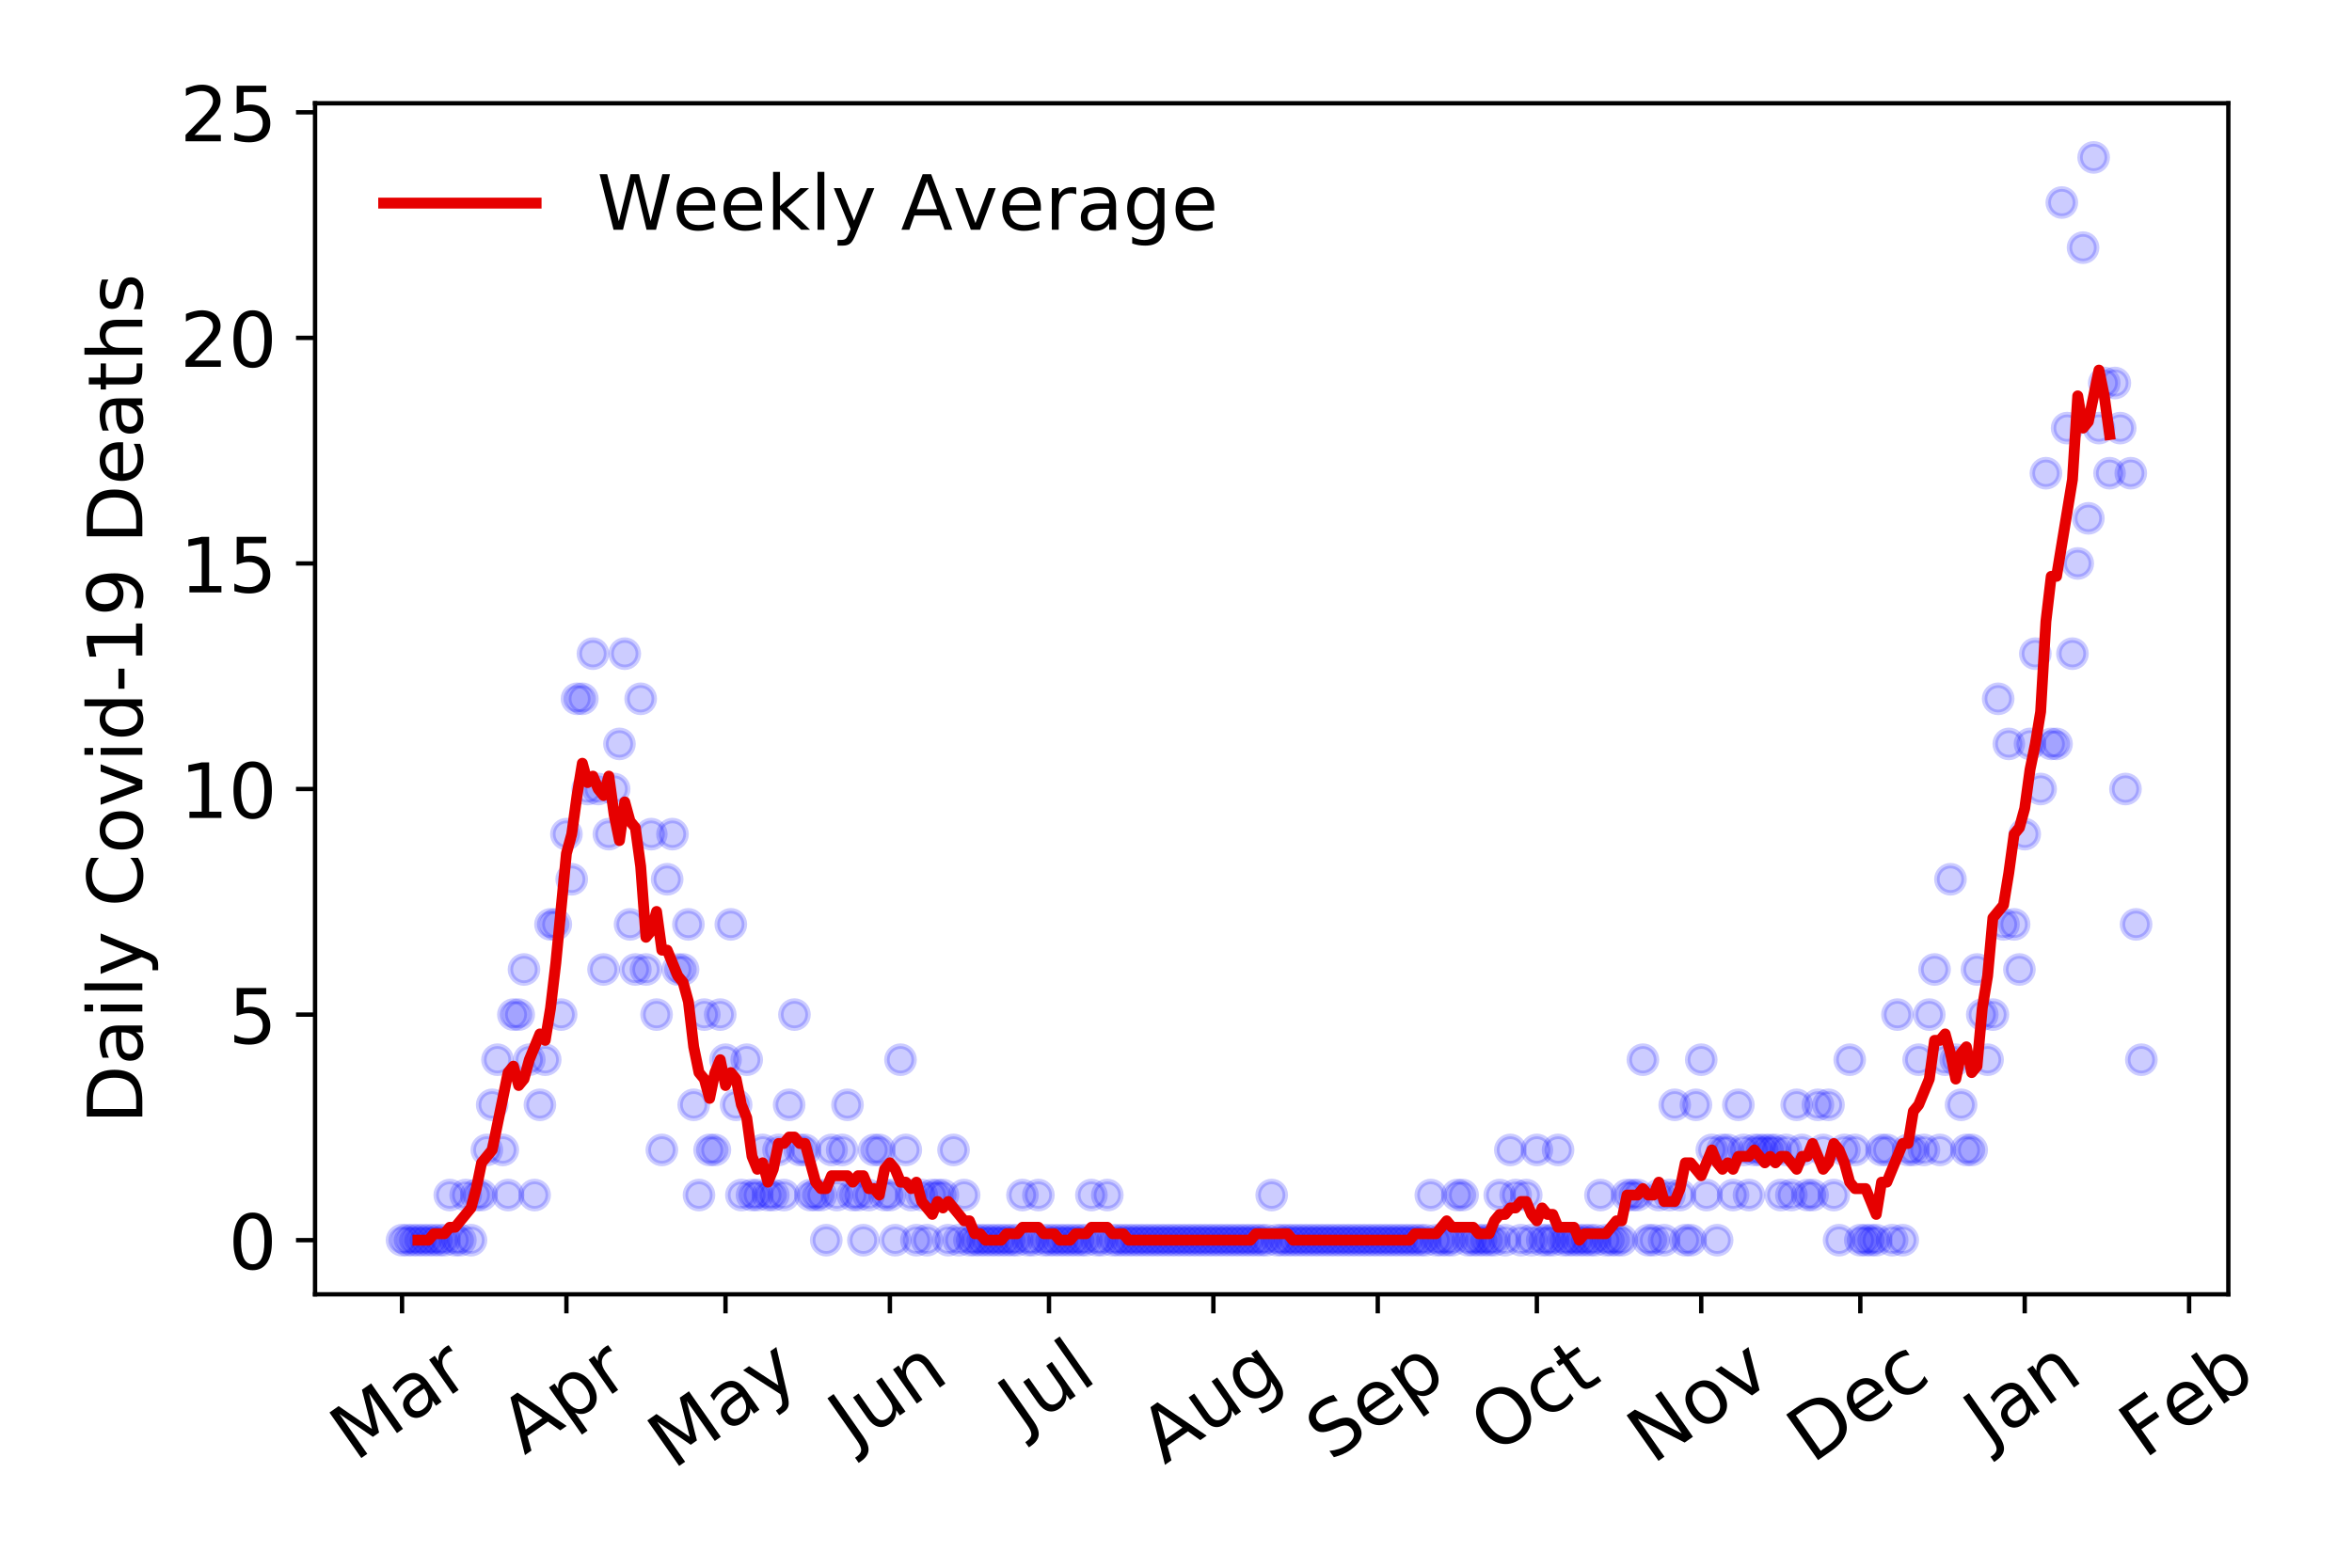 <?xml version="1.0" encoding="utf-8" standalone="no"?>
<!DOCTYPE svg PUBLIC "-//W3C//DTD SVG 1.1//EN"
  "http://www.w3.org/Graphics/SVG/1.1/DTD/svg11.dtd">
<!-- Created with matplotlib (https://matplotlib.org/) -->
<svg height="288pt" version="1.1" viewBox="0 0 432 288" width="432pt" xmlns="http://www.w3.org/2000/svg" xmlns:xlink="http://www.w3.org/1999/xlink">
 <defs>
  <style type="text/css">
*{stroke-linecap:butt;stroke-linejoin:round;}
  </style>
 </defs>
 <g id="figure_1">
  <g id="patch_1">
   <path d="M 0 288 
L 432 288 
L 432 0 
L 0 0 
z
" style="fill:#ffffff;"/>
  </g>
  <g id="axes_1">
   <g id="patch_2">
    <path d="M 57.87 237.778 
L 409.288 237.778 
L 409.288 18.973 
L 57.87 18.973 
z
" style="fill:#ffffff;"/>
   </g>
   <g id="matplotlib.axis_1">
    <g id="xtick_1">
     <g id="line2d_1">
      <defs>
       <path d="M 0 0 
L 0 3.5 
" id="mf37a3899fb" style="stroke:#000000;stroke-width:0.8;"/>
      </defs>
      <g>
       <use style="stroke:#000000;stroke-width:0.8;" x="73.844" xlink:href="#mf37a3899fb" y="237.778"/>
      </g>
     </g>
     <g id="text_1">
      <!-- Mar -->
      <defs>
       <path d="M 9.812 72.906 
L 24.516 72.906 
L 43.109 23.297 
L 61.812 72.906 
L 76.516 72.906 
L 76.516 0 
L 66.891 0 
L 66.891 64.016 
L 48.094 14.016 
L 38.188 14.016 
L 19.391 64.016 
L 19.391 0 
L 9.812 0 
z
" id="DejaVuSans-77"/>
       <path d="M 34.281 27.484 
Q 23.391 27.484 19.188 25 
Q 14.984 22.516 14.984 16.5 
Q 14.984 11.719 18.141 8.906 
Q 21.297 6.109 26.703 6.109 
Q 34.188 6.109 38.703 11.406 
Q 43.219 16.703 43.219 25.484 
L 43.219 27.484 
z
M 52.203 31.203 
L 52.203 0 
L 43.219 0 
L 43.219 8.297 
Q 40.141 3.328 35.547 0.953 
Q 30.953 -1.422 24.312 -1.422 
Q 15.922 -1.422 10.953 3.297 
Q 6 8.016 6 15.922 
Q 6 25.141 12.172 29.828 
Q 18.359 34.516 30.609 34.516 
L 43.219 34.516 
L 43.219 35.406 
Q 43.219 41.609 39.141 45 
Q 35.062 48.391 27.688 48.391 
Q 23 48.391 18.547 47.266 
Q 14.109 46.141 10.016 43.891 
L 10.016 52.203 
Q 14.938 54.109 19.578 55.047 
Q 24.219 56 28.609 56 
Q 40.484 56 46.344 49.844 
Q 52.203 43.703 52.203 31.203 
z
" id="DejaVuSans-97"/>
       <path d="M 41.109 46.297 
Q 39.594 47.172 37.812 47.578 
Q 36.031 48 33.891 48 
Q 26.266 48 22.188 43.047 
Q 18.109 38.094 18.109 28.812 
L 18.109 0 
L 9.078 0 
L 9.078 54.688 
L 18.109 54.688 
L 18.109 46.188 
Q 20.953 51.172 25.484 53.578 
Q 30.031 56 36.531 56 
Q 37.453 56 38.578 55.875 
Q 39.703 55.766 41.062 55.516 
z
" id="DejaVuSans-114"/>
      </defs>
      <g transform="translate(65.241 268.643)rotate(-35)scale(0.14 -0.14)">
       <use xlink:href="#DejaVuSans-77"/>
       <use x="86.279" xlink:href="#DejaVuSans-97"/>
       <use x="147.559" xlink:href="#DejaVuSans-114"/>
      </g>
     </g>
    </g>
    <g id="xtick_2">
     <g id="line2d_2">
      <g>
       <use style="stroke:#000000;stroke-width:0.8;" x="104.037" xlink:href="#mf37a3899fb" y="237.778"/>
      </g>
     </g>
     <g id="text_2">
      <!-- Apr -->
      <defs>
       <path d="M 34.188 63.188 
L 20.797 26.906 
L 47.609 26.906 
z
M 28.609 72.906 
L 39.797 72.906 
L 67.578 0 
L 57.328 0 
L 50.688 18.703 
L 17.828 18.703 
L 11.188 0 
L 0.781 0 
z
" id="DejaVuSans-65"/>
       <path d="M 18.109 8.203 
L 18.109 -20.797 
L 9.078 -20.797 
L 9.078 54.688 
L 18.109 54.688 
L 18.109 46.391 
Q 20.953 51.266 25.266 53.625 
Q 29.594 56 35.594 56 
Q 45.562 56 51.781 48.094 
Q 58.016 40.188 58.016 27.297 
Q 58.016 14.406 51.781 6.484 
Q 45.562 -1.422 35.594 -1.422 
Q 29.594 -1.422 25.266 0.953 
Q 20.953 3.328 18.109 8.203 
z
M 48.688 27.297 
Q 48.688 37.203 44.609 42.844 
Q 40.531 48.484 33.406 48.484 
Q 26.266 48.484 22.188 42.844 
Q 18.109 37.203 18.109 27.297 
Q 18.109 17.391 22.188 11.75 
Q 26.266 6.109 33.406 6.109 
Q 40.531 6.109 44.609 11.75 
Q 48.688 17.391 48.688 27.297 
z
" id="DejaVuSans-112"/>
      </defs>
      <g transform="translate(96.333 267.384)rotate(-35)scale(0.14 -0.14)">
       <use xlink:href="#DejaVuSans-65"/>
       <use x="68.408" xlink:href="#DejaVuSans-112"/>
       <use x="131.885" xlink:href="#DejaVuSans-114"/>
      </g>
     </g>
    </g>
    <g id="xtick_3">
     <g id="line2d_3">
      <g>
       <use style="stroke:#000000;stroke-width:0.8;" x="133.257" xlink:href="#mf37a3899fb" y="237.778"/>
      </g>
     </g>
     <g id="text_3">
      <!-- May -->
      <defs>
       <path d="M 32.172 -5.078 
Q 28.375 -14.844 24.75 -17.812 
Q 21.141 -20.797 15.094 -20.797 
L 7.906 -20.797 
L 7.906 -13.281 
L 13.188 -13.281 
Q 16.891 -13.281 18.938 -11.516 
Q 21 -9.766 23.484 -3.219 
L 25.094 0.875 
L 2.984 54.688 
L 12.5 54.688 
L 29.594 11.922 
L 46.688 54.688 
L 56.203 54.688 
z
" id="DejaVuSans-121"/>
      </defs>
      <g transform="translate(123.618 270.094)rotate(-35)scale(0.14 -0.14)">
       <use xlink:href="#DejaVuSans-77"/>
       <use x="86.279" xlink:href="#DejaVuSans-97"/>
       <use x="147.559" xlink:href="#DejaVuSans-121"/>
      </g>
     </g>
    </g>
    <g id="xtick_4">
     <g id="line2d_4">
      <g>
       <use style="stroke:#000000;stroke-width:0.8;" x="163.451" xlink:href="#mf37a3899fb" y="237.778"/>
      </g>
     </g>
     <g id="text_4">
      <!-- Jun -->
      <defs>
       <path d="M 9.812 72.906 
L 19.672 72.906 
L 19.672 5.078 
Q 19.672 -8.109 14.672 -14.062 
Q 9.672 -20.016 -1.422 -20.016 
L -5.172 -20.016 
L -5.172 -11.719 
L -2.094 -11.719 
Q 4.438 -11.719 7.125 -8.047 
Q 9.812 -4.391 9.812 5.078 
z
" id="DejaVuSans-74"/>
       <path d="M 8.5 21.578 
L 8.5 54.688 
L 17.484 54.688 
L 17.484 21.922 
Q 17.484 14.156 20.5 10.266 
Q 23.531 6.391 29.594 6.391 
Q 36.859 6.391 41.078 11.031 
Q 45.312 15.672 45.312 23.688 
L 45.312 54.688 
L 54.297 54.688 
L 54.297 0 
L 45.312 0 
L 45.312 8.406 
Q 42.047 3.422 37.719 1 
Q 33.406 -1.422 27.688 -1.422 
Q 18.266 -1.422 13.375 4.438 
Q 8.5 10.297 8.5 21.578 
z
M 31.109 56 
z
" id="DejaVuSans-117"/>
       <path d="M 54.891 33.016 
L 54.891 0 
L 45.906 0 
L 45.906 32.719 
Q 45.906 40.484 42.875 44.328 
Q 39.844 48.188 33.797 48.188 
Q 26.516 48.188 22.312 43.547 
Q 18.109 38.922 18.109 30.906 
L 18.109 0 
L 9.078 0 
L 9.078 54.688 
L 18.109 54.688 
L 18.109 46.188 
Q 21.344 51.125 25.703 53.562 
Q 30.078 56 35.797 56 
Q 45.219 56 50.047 50.172 
Q 54.891 44.344 54.891 33.016 
z
" id="DejaVuSans-110"/>
      </defs>
      <g transform="translate(156.707 266.039)rotate(-35)scale(0.14 -0.14)">
       <use xlink:href="#DejaVuSans-74"/>
       <use x="29.492" xlink:href="#DejaVuSans-117"/>
       <use x="92.871" xlink:href="#DejaVuSans-110"/>
      </g>
     </g>
    </g>
    <g id="xtick_5">
     <g id="line2d_5">
      <g>
       <use style="stroke:#000000;stroke-width:0.8;" x="192.671" xlink:href="#mf37a3899fb" y="237.778"/>
      </g>
     </g>
     <g id="text_5">
      <!-- Jul -->
      <defs>
       <path d="M 9.422 75.984 
L 18.406 75.984 
L 18.406 0 
L 9.422 0 
z
" id="DejaVuSans-108"/>
      </defs>
      <g transform="translate(187.968 263.181)rotate(-35)scale(0.14 -0.14)">
       <use xlink:href="#DejaVuSans-74"/>
       <use x="29.492" xlink:href="#DejaVuSans-117"/>
       <use x="92.871" xlink:href="#DejaVuSans-108"/>
      </g>
     </g>
    </g>
    <g id="xtick_6">
     <g id="line2d_6">
      <g>
       <use style="stroke:#000000;stroke-width:0.8;" x="222.865" xlink:href="#mf37a3899fb" y="237.778"/>
      </g>
     </g>
     <g id="text_6">
      <!-- Aug -->
      <defs>
       <path d="M 45.406 27.984 
Q 45.406 37.75 41.375 43.109 
Q 37.359 48.484 30.078 48.484 
Q 22.859 48.484 18.828 43.109 
Q 14.797 37.75 14.797 27.984 
Q 14.797 18.266 18.828 12.891 
Q 22.859 7.516 30.078 7.516 
Q 37.359 7.516 41.375 12.891 
Q 45.406 18.266 45.406 27.984 
z
M 54.391 6.781 
Q 54.391 -7.172 48.188 -13.984 
Q 42 -20.797 29.203 -20.797 
Q 24.469 -20.797 20.266 -20.094 
Q 16.062 -19.391 12.109 -17.922 
L 12.109 -9.188 
Q 16.062 -11.328 19.922 -12.344 
Q 23.781 -13.375 27.781 -13.375 
Q 36.625 -13.375 41.016 -8.766 
Q 45.406 -4.156 45.406 5.172 
L 45.406 9.625 
Q 42.625 4.781 38.281 2.391 
Q 33.938 0 27.875 0 
Q 17.828 0 11.672 7.656 
Q 5.516 15.328 5.516 27.984 
Q 5.516 40.672 11.672 48.328 
Q 17.828 56 27.875 56 
Q 33.938 56 38.281 53.609 
Q 42.625 51.219 45.406 46.391 
L 45.406 54.688 
L 54.391 54.688 
z
" id="DejaVuSans-103"/>
      </defs>
      <g transform="translate(213.884 269.172)rotate(-35)scale(0.14 -0.14)">
       <use xlink:href="#DejaVuSans-65"/>
       <use x="68.408" xlink:href="#DejaVuSans-117"/>
       <use x="131.787" xlink:href="#DejaVuSans-103"/>
      </g>
     </g>
    </g>
    <g id="xtick_7">
     <g id="line2d_7">
      <g>
       <use style="stroke:#000000;stroke-width:0.8;" x="253.059" xlink:href="#mf37a3899fb" y="237.778"/>
      </g>
     </g>
     <g id="text_7">
      <!-- Sep -->
      <defs>
       <path d="M 53.516 70.516 
L 53.516 60.891 
Q 47.906 63.578 42.922 64.891 
Q 37.938 66.219 33.297 66.219 
Q 25.25 66.219 20.875 63.094 
Q 16.5 59.969 16.5 54.203 
Q 16.5 49.359 19.406 46.891 
Q 22.312 44.438 30.422 42.922 
L 36.375 41.703 
Q 47.406 39.594 52.656 34.297 
Q 57.906 29 57.906 20.125 
Q 57.906 9.516 50.797 4.047 
Q 43.703 -1.422 29.984 -1.422 
Q 24.812 -1.422 18.969 -0.25 
Q 13.141 0.922 6.891 3.219 
L 6.891 13.375 
Q 12.891 10.016 18.656 8.297 
Q 24.422 6.594 29.984 6.594 
Q 38.422 6.594 43.016 9.906 
Q 47.609 13.234 47.609 19.391 
Q 47.609 24.75 44.312 27.781 
Q 41.016 30.812 33.5 32.328 
L 27.484 33.5 
Q 16.453 35.688 11.516 40.375 
Q 6.594 45.062 6.594 53.422 
Q 6.594 63.094 13.406 68.656 
Q 20.219 74.219 32.172 74.219 
Q 37.312 74.219 42.625 73.281 
Q 47.953 72.359 53.516 70.516 
z
" id="DejaVuSans-83"/>
       <path d="M 56.203 29.594 
L 56.203 25.203 
L 14.891 25.203 
Q 15.484 15.922 20.484 11.062 
Q 25.484 6.203 34.422 6.203 
Q 39.594 6.203 44.453 7.469 
Q 49.312 8.734 54.109 11.281 
L 54.109 2.781 
Q 49.266 0.734 44.188 -0.344 
Q 39.109 -1.422 33.891 -1.422 
Q 20.797 -1.422 13.156 6.188 
Q 5.516 13.812 5.516 26.812 
Q 5.516 40.234 12.766 48.109 
Q 20.016 56 32.328 56 
Q 43.359 56 49.781 48.891 
Q 56.203 41.797 56.203 29.594 
z
M 47.219 32.234 
Q 47.125 39.594 43.094 43.984 
Q 39.062 48.391 32.422 48.391 
Q 24.906 48.391 20.391 44.141 
Q 15.875 39.891 15.188 32.172 
z
" id="DejaVuSans-101"/>
      </defs>
      <g transform="translate(244.466 268.629)rotate(-35)scale(0.14 -0.14)">
       <use xlink:href="#DejaVuSans-83"/>
       <use x="63.477" xlink:href="#DejaVuSans-101"/>
       <use x="125" xlink:href="#DejaVuSans-112"/>
      </g>
     </g>
    </g>
    <g id="xtick_8">
     <g id="line2d_8">
      <g>
       <use style="stroke:#000000;stroke-width:0.8;" x="282.279" xlink:href="#mf37a3899fb" y="237.778"/>
      </g>
     </g>
     <g id="text_8">
      <!-- Oct -->
      <defs>
       <path d="M 39.406 66.219 
Q 28.656 66.219 22.328 58.203 
Q 16.016 50.203 16.016 36.375 
Q 16.016 22.609 22.328 14.594 
Q 28.656 6.594 39.406 6.594 
Q 50.141 6.594 56.422 14.594 
Q 62.703 22.609 62.703 36.375 
Q 62.703 50.203 56.422 58.203 
Q 50.141 66.219 39.406 66.219 
z
M 39.406 74.219 
Q 54.734 74.219 63.906 63.938 
Q 73.094 53.656 73.094 36.375 
Q 73.094 19.141 63.906 8.859 
Q 54.734 -1.422 39.406 -1.422 
Q 24.031 -1.422 14.812 8.828 
Q 5.609 19.094 5.609 36.375 
Q 5.609 53.656 14.812 63.938 
Q 24.031 74.219 39.406 74.219 
z
" id="DejaVuSans-79"/>
       <path d="M 48.781 52.594 
L 48.781 44.188 
Q 44.969 46.297 41.141 47.344 
Q 37.312 48.391 33.406 48.391 
Q 24.656 48.391 19.812 42.844 
Q 14.984 37.312 14.984 27.297 
Q 14.984 17.281 19.812 11.734 
Q 24.656 6.203 33.406 6.203 
Q 37.312 6.203 41.141 7.25 
Q 44.969 8.297 48.781 10.406 
L 48.781 2.094 
Q 45.016 0.344 40.984 -0.531 
Q 36.969 -1.422 32.422 -1.422 
Q 20.062 -1.422 12.781 6.344 
Q 5.516 14.109 5.516 27.297 
Q 5.516 40.672 12.859 48.328 
Q 20.219 56 33.016 56 
Q 37.156 56 41.109 55.141 
Q 45.062 54.297 48.781 52.594 
z
" id="DejaVuSans-99"/>
       <path d="M 18.312 70.219 
L 18.312 54.688 
L 36.812 54.688 
L 36.812 47.703 
L 18.312 47.703 
L 18.312 18.016 
Q 18.312 11.328 20.141 9.422 
Q 21.969 7.516 27.594 7.516 
L 36.812 7.516 
L 36.812 0 
L 27.594 0 
Q 17.188 0 13.234 3.875 
Q 9.281 7.766 9.281 18.016 
L 9.281 47.703 
L 2.688 47.703 
L 2.688 54.688 
L 9.281 54.688 
L 9.281 70.219 
z
" id="DejaVuSans-116"/>
      </defs>
      <g transform="translate(274.58 267.377)rotate(-35)scale(0.14 -0.14)">
       <use xlink:href="#DejaVuSans-79"/>
       <use x="78.711" xlink:href="#DejaVuSans-99"/>
       <use x="133.691" xlink:href="#DejaVuSans-116"/>
      </g>
     </g>
    </g>
    <g id="xtick_9">
     <g id="line2d_9">
      <g>
       <use style="stroke:#000000;stroke-width:0.8;" x="312.472" xlink:href="#mf37a3899fb" y="237.778"/>
      </g>
     </g>
     <g id="text_9">
      <!-- Nov -->
      <defs>
       <path d="M 9.812 72.906 
L 23.094 72.906 
L 55.422 11.922 
L 55.422 72.906 
L 64.984 72.906 
L 64.984 0 
L 51.703 0 
L 19.391 60.984 
L 19.391 0 
L 9.812 0 
z
" id="DejaVuSans-78"/>
       <path d="M 30.609 48.391 
Q 23.391 48.391 19.188 42.75 
Q 14.984 37.109 14.984 27.297 
Q 14.984 17.484 19.156 11.844 
Q 23.344 6.203 30.609 6.203 
Q 37.797 6.203 41.984 11.859 
Q 46.188 17.531 46.188 27.297 
Q 46.188 37.016 41.984 42.703 
Q 37.797 48.391 30.609 48.391 
z
M 30.609 56 
Q 42.328 56 49.016 48.375 
Q 55.719 40.766 55.719 27.297 
Q 55.719 13.875 49.016 6.219 
Q 42.328 -1.422 30.609 -1.422 
Q 18.844 -1.422 12.172 6.219 
Q 5.516 13.875 5.516 27.297 
Q 5.516 40.766 12.172 48.375 
Q 18.844 56 30.609 56 
z
" id="DejaVuSans-111"/>
       <path d="M 2.984 54.688 
L 12.5 54.688 
L 29.594 8.797 
L 46.688 54.688 
L 56.203 54.688 
L 35.688 0 
L 23.484 0 
z
" id="DejaVuSans-118"/>
      </defs>
      <g transform="translate(303.496 269.166)rotate(-35)scale(0.14 -0.14)">
       <use xlink:href="#DejaVuSans-78"/>
       <use x="74.805" xlink:href="#DejaVuSans-111"/>
       <use x="135.986" xlink:href="#DejaVuSans-118"/>
      </g>
     </g>
    </g>
    <g id="xtick_10">
     <g id="line2d_10">
      <g>
       <use style="stroke:#000000;stroke-width:0.8;" x="341.692" xlink:href="#mf37a3899fb" y="237.778"/>
      </g>
     </g>
     <g id="text_10">
      <!-- Dec -->
      <defs>
       <path d="M 19.672 64.797 
L 19.672 8.109 
L 31.594 8.109 
Q 46.688 8.109 53.688 14.938 
Q 60.688 21.781 60.688 36.531 
Q 60.688 51.172 53.688 57.984 
Q 46.688 64.797 31.594 64.797 
z
M 9.812 72.906 
L 30.078 72.906 
Q 51.266 72.906 61.172 64.094 
Q 71.094 55.281 71.094 36.531 
Q 71.094 17.672 61.125 8.828 
Q 51.172 0 30.078 0 
L 9.812 0 
z
" id="DejaVuSans-68"/>
      </defs>
      <g transform="translate(332.812 269.032)rotate(-35)scale(0.14 -0.14)">
       <use xlink:href="#DejaVuSans-68"/>
       <use x="77.002" xlink:href="#DejaVuSans-101"/>
       <use x="138.525" xlink:href="#DejaVuSans-99"/>
      </g>
     </g>
    </g>
    <g id="xtick_11">
     <g id="line2d_11">
      <g>
       <use style="stroke:#000000;stroke-width:0.8;" x="371.886" xlink:href="#mf37a3899fb" y="237.778"/>
      </g>
     </g>
     <g id="text_11">
      <!-- Jan -->
      <g transform="translate(365.262 265.871)rotate(-35)scale(0.14 -0.14)">
       <use xlink:href="#DejaVuSans-74"/>
       <use x="29.492" xlink:href="#DejaVuSans-97"/>
       <use x="90.771" xlink:href="#DejaVuSans-110"/>
      </g>
     </g>
    </g>
    <g id="xtick_12">
     <g id="line2d_12">
      <g>
       <use style="stroke:#000000;stroke-width:0.8;" x="402.08" xlink:href="#mf37a3899fb" y="237.778"/>
      </g>
     </g>
     <g id="text_12">
      <!-- Feb -->
      <defs>
       <path d="M 9.812 72.906 
L 51.703 72.906 
L 51.703 64.594 
L 19.672 64.594 
L 19.672 43.109 
L 48.578 43.109 
L 48.578 34.812 
L 19.672 34.812 
L 19.672 0 
L 9.812 0 
z
" id="DejaVuSans-70"/>
       <path d="M 48.688 27.297 
Q 48.688 37.203 44.609 42.844 
Q 40.531 48.484 33.406 48.484 
Q 26.266 48.484 22.188 42.844 
Q 18.109 37.203 18.109 27.297 
Q 18.109 17.391 22.188 11.75 
Q 26.266 6.109 33.406 6.109 
Q 40.531 6.109 44.609 11.75 
Q 48.688 17.391 48.688 27.297 
z
M 18.109 46.391 
Q 20.953 51.266 25.266 53.625 
Q 29.594 56 35.594 56 
Q 45.562 56 51.781 48.094 
Q 58.016 40.188 58.016 27.297 
Q 58.016 14.406 51.781 6.484 
Q 45.562 -1.422 35.594 -1.422 
Q 29.594 -1.422 25.266 0.953 
Q 20.953 3.328 18.109 8.203 
L 18.109 0 
L 9.078 0 
L 9.078 75.984 
L 18.109 75.984 
z
" id="DejaVuSans-98"/>
      </defs>
      <g transform="translate(393.834 268.143)rotate(-35)scale(0.14 -0.14)">
       <use xlink:href="#DejaVuSans-70"/>
       <use x="57.441" xlink:href="#DejaVuSans-101"/>
       <use x="118.965" xlink:href="#DejaVuSans-98"/>
      </g>
     </g>
    </g>
   </g>
   <g id="matplotlib.axis_2">
    <g id="ytick_1">
     <g id="line2d_13">
      <defs>
       <path d="M 0 0 
L -3.5 0 
" id="m467e5546c2" style="stroke:#000000;stroke-width:0.8;"/>
      </defs>
      <g>
       <use style="stroke:#000000;stroke-width:0.8;" x="57.87" xlink:href="#m467e5546c2" y="227.832"/>
      </g>
     </g>
     <g id="text_13">
      <!-- 0 -->
      <defs>
       <path d="M 31.781 66.406 
Q 24.172 66.406 20.328 58.906 
Q 16.5 51.422 16.5 36.375 
Q 16.5 21.391 20.328 13.891 
Q 24.172 6.391 31.781 6.391 
Q 39.453 6.391 43.281 13.891 
Q 47.125 21.391 47.125 36.375 
Q 47.125 51.422 43.281 58.906 
Q 39.453 66.406 31.781 66.406 
z
M 31.781 74.219 
Q 44.047 74.219 50.516 64.516 
Q 56.984 54.828 56.984 36.375 
Q 56.984 17.969 50.516 8.266 
Q 44.047 -1.422 31.781 -1.422 
Q 19.531 -1.422 13.062 8.266 
Q 6.594 17.969 6.594 36.375 
Q 6.594 54.828 13.062 64.516 
Q 19.531 74.219 31.781 74.219 
z
" id="DejaVuSans-48"/>
      </defs>
      <g transform="translate(41.962 233.151)scale(0.14 -0.14)">
       <use xlink:href="#DejaVuSans-48"/>
      </g>
     </g>
    </g>
    <g id="ytick_2">
     <g id="line2d_14">
      <g>
       <use style="stroke:#000000;stroke-width:0.8;" x="57.87" xlink:href="#m467e5546c2" y="186.392"/>
      </g>
     </g>
     <g id="text_14">
      <!-- 5 -->
      <defs>
       <path d="M 10.797 72.906 
L 49.516 72.906 
L 49.516 64.594 
L 19.828 64.594 
L 19.828 46.734 
Q 21.969 47.469 24.109 47.828 
Q 26.266 48.188 28.422 48.188 
Q 40.625 48.188 47.75 41.5 
Q 54.891 34.812 54.891 23.391 
Q 54.891 11.625 47.562 5.094 
Q 40.234 -1.422 26.906 -1.422 
Q 22.312 -1.422 17.547 -0.641 
Q 12.797 0.141 7.719 1.703 
L 7.719 11.625 
Q 12.109 9.234 16.797 8.062 
Q 21.484 6.891 26.703 6.891 
Q 35.156 6.891 40.078 11.328 
Q 45.016 15.766 45.016 23.391 
Q 45.016 31 40.078 35.438 
Q 35.156 39.891 26.703 39.891 
Q 22.75 39.891 18.812 39.016 
Q 14.891 38.141 10.797 36.281 
z
" id="DejaVuSans-53"/>
      </defs>
      <g transform="translate(41.962 191.711)scale(0.14 -0.14)">
       <use xlink:href="#DejaVuSans-53"/>
      </g>
     </g>
    </g>
    <g id="ytick_3">
     <g id="line2d_15">
      <g>
       <use style="stroke:#000000;stroke-width:0.8;" x="57.87" xlink:href="#m467e5546c2" y="144.952"/>
      </g>
     </g>
     <g id="text_15">
      <!-- 10 -->
      <defs>
       <path d="M 12.406 8.297 
L 28.516 8.297 
L 28.516 63.922 
L 10.984 60.406 
L 10.984 69.391 
L 28.422 72.906 
L 38.281 72.906 
L 38.281 8.297 
L 54.391 8.297 
L 54.391 0 
L 12.406 0 
z
" id="DejaVuSans-49"/>
      </defs>
      <g transform="translate(33.055 150.271)scale(0.14 -0.14)">
       <use xlink:href="#DejaVuSans-49"/>
       <use x="63.623" xlink:href="#DejaVuSans-48"/>
      </g>
     </g>
    </g>
    <g id="ytick_4">
     <g id="line2d_16">
      <g>
       <use style="stroke:#000000;stroke-width:0.8;" x="57.87" xlink:href="#m467e5546c2" y="103.511"/>
      </g>
     </g>
     <g id="text_16">
      <!-- 15 -->
      <g transform="translate(33.055 108.83)scale(0.14 -0.14)">
       <use xlink:href="#DejaVuSans-49"/>
       <use x="63.623" xlink:href="#DejaVuSans-53"/>
      </g>
     </g>
    </g>
    <g id="ytick_5">
     <g id="line2d_17">
      <g>
       <use style="stroke:#000000;stroke-width:0.8;" x="57.87" xlink:href="#m467e5546c2" y="62.071"/>
      </g>
     </g>
     <g id="text_17">
      <!-- 20 -->
      <defs>
       <path d="M 19.188 8.297 
L 53.609 8.297 
L 53.609 0 
L 7.328 0 
L 7.328 8.297 
Q 12.938 14.109 22.625 23.891 
Q 32.328 33.688 34.812 36.531 
Q 39.547 41.844 41.422 45.531 
Q 43.312 49.219 43.312 52.781 
Q 43.312 58.594 39.234 62.25 
Q 35.156 65.922 28.609 65.922 
Q 23.969 65.922 18.812 64.312 
Q 13.672 62.703 7.812 59.422 
L 7.812 69.391 
Q 13.766 71.781 18.938 73 
Q 24.125 74.219 28.422 74.219 
Q 39.75 74.219 46.484 68.547 
Q 53.219 62.891 53.219 53.422 
Q 53.219 48.922 51.531 44.891 
Q 49.859 40.875 45.406 35.406 
Q 44.188 33.984 37.641 27.219 
Q 31.109 20.453 19.188 8.297 
z
" id="DejaVuSans-50"/>
      </defs>
      <g transform="translate(33.055 67.39)scale(0.14 -0.14)">
       <use xlink:href="#DejaVuSans-50"/>
       <use x="63.623" xlink:href="#DejaVuSans-48"/>
      </g>
     </g>
    </g>
    <g id="ytick_6">
     <g id="line2d_18">
      <g>
       <use style="stroke:#000000;stroke-width:0.8;" x="57.87" xlink:href="#m467e5546c2" y="20.63"/>
      </g>
     </g>
     <g id="text_18">
      <!-- 25 -->
      <g transform="translate(33.055 25.949)scale(0.14 -0.14)">
       <use xlink:href="#DejaVuSans-50"/>
       <use x="63.623" xlink:href="#DejaVuSans-53"/>
      </g>
     </g>
    </g>
    <g id="text_19">
     <!-- Daily Covid-19 Deaths -->
     <defs>
      <path d="M 9.422 54.688 
L 18.406 54.688 
L 18.406 0 
L 9.422 0 
z
M 9.422 75.984 
L 18.406 75.984 
L 18.406 64.594 
L 9.422 64.594 
z
" id="DejaVuSans-105"/>
      <path id="DejaVuSans-32"/>
      <path d="M 64.406 67.281 
L 64.406 56.891 
Q 59.422 61.531 53.781 63.812 
Q 48.141 66.109 41.797 66.109 
Q 29.297 66.109 22.656 58.469 
Q 16.016 50.828 16.016 36.375 
Q 16.016 21.969 22.656 14.328 
Q 29.297 6.688 41.797 6.688 
Q 48.141 6.688 53.781 8.984 
Q 59.422 11.281 64.406 15.922 
L 64.406 5.609 
Q 59.234 2.094 53.438 0.328 
Q 47.656 -1.422 41.219 -1.422 
Q 24.656 -1.422 15.125 8.703 
Q 5.609 18.844 5.609 36.375 
Q 5.609 53.953 15.125 64.078 
Q 24.656 74.219 41.219 74.219 
Q 47.75 74.219 53.531 72.484 
Q 59.328 70.75 64.406 67.281 
z
" id="DejaVuSans-67"/>
      <path d="M 45.406 46.391 
L 45.406 75.984 
L 54.391 75.984 
L 54.391 0 
L 45.406 0 
L 45.406 8.203 
Q 42.578 3.328 38.25 0.953 
Q 33.938 -1.422 27.875 -1.422 
Q 17.969 -1.422 11.734 6.484 
Q 5.516 14.406 5.516 27.297 
Q 5.516 40.188 11.734 48.094 
Q 17.969 56 27.875 56 
Q 33.938 56 38.25 53.625 
Q 42.578 51.266 45.406 46.391 
z
M 14.797 27.297 
Q 14.797 17.391 18.875 11.75 
Q 22.953 6.109 30.078 6.109 
Q 37.203 6.109 41.297 11.75 
Q 45.406 17.391 45.406 27.297 
Q 45.406 37.203 41.297 42.844 
Q 37.203 48.484 30.078 48.484 
Q 22.953 48.484 18.875 42.844 
Q 14.797 37.203 14.797 27.297 
z
" id="DejaVuSans-100"/>
      <path d="M 4.891 31.391 
L 31.203 31.391 
L 31.203 23.391 
L 4.891 23.391 
z
" id="DejaVuSans-45"/>
      <path d="M 10.984 1.516 
L 10.984 10.5 
Q 14.703 8.734 18.5 7.812 
Q 22.312 6.891 25.984 6.891 
Q 35.75 6.891 40.891 13.453 
Q 46.047 20.016 46.781 33.406 
Q 43.953 29.203 39.594 26.953 
Q 35.25 24.703 29.984 24.703 
Q 19.047 24.703 12.672 31.312 
Q 6.297 37.938 6.297 49.422 
Q 6.297 60.641 12.938 67.422 
Q 19.578 74.219 30.609 74.219 
Q 43.266 74.219 49.922 64.516 
Q 56.594 54.828 56.594 36.375 
Q 56.594 19.141 48.406 8.859 
Q 40.234 -1.422 26.422 -1.422 
Q 22.703 -1.422 18.891 -0.688 
Q 15.094 0.047 10.984 1.516 
z
M 30.609 32.422 
Q 37.25 32.422 41.125 36.953 
Q 45.016 41.5 45.016 49.422 
Q 45.016 57.281 41.125 61.844 
Q 37.25 66.406 30.609 66.406 
Q 23.969 66.406 20.094 61.844 
Q 16.219 57.281 16.219 49.422 
Q 16.219 41.5 20.094 36.953 
Q 23.969 32.422 30.609 32.422 
z
" id="DejaVuSans-57"/>
      <path d="M 54.891 33.016 
L 54.891 0 
L 45.906 0 
L 45.906 32.719 
Q 45.906 40.484 42.875 44.328 
Q 39.844 48.188 33.797 48.188 
Q 26.516 48.188 22.312 43.547 
Q 18.109 38.922 18.109 30.906 
L 18.109 0 
L 9.078 0 
L 9.078 75.984 
L 18.109 75.984 
L 18.109 46.188 
Q 21.344 51.125 25.703 53.562 
Q 30.078 56 35.797 56 
Q 45.219 56 50.047 50.172 
Q 54.891 44.344 54.891 33.016 
z
" id="DejaVuSans-104"/>
      <path d="M 44.281 53.078 
L 44.281 44.578 
Q 40.484 46.531 36.375 47.5 
Q 32.281 48.484 27.875 48.484 
Q 21.188 48.484 17.844 46.438 
Q 14.5 44.391 14.5 40.281 
Q 14.5 37.156 16.891 35.375 
Q 19.281 33.594 26.516 31.984 
L 29.594 31.297 
Q 39.156 29.25 43.188 25.516 
Q 47.219 21.781 47.219 15.094 
Q 47.219 7.469 41.188 3.016 
Q 35.156 -1.422 24.609 -1.422 
Q 20.219 -1.422 15.453 -0.562 
Q 10.688 0.297 5.422 2 
L 5.422 11.281 
Q 10.406 8.688 15.234 7.391 
Q 20.062 6.109 24.812 6.109 
Q 31.156 6.109 34.562 8.281 
Q 37.984 10.453 37.984 14.406 
Q 37.984 18.062 35.516 20.016 
Q 33.062 21.969 24.703 23.781 
L 21.578 24.516 
Q 13.234 26.266 9.516 29.906 
Q 5.812 33.547 5.812 39.891 
Q 5.812 47.609 11.281 51.797 
Q 16.75 56 26.812 56 
Q 31.781 56 36.172 55.266 
Q 40.578 54.547 44.281 53.078 
z
" id="DejaVuSans-115"/>
     </defs>
     <g transform="translate(26.143 206.487)rotate(-90)scale(0.14 -0.14)">
      <use xlink:href="#DejaVuSans-68"/>
      <use x="77.002" xlink:href="#DejaVuSans-97"/>
      <use x="138.281" xlink:href="#DejaVuSans-105"/>
      <use x="166.064" xlink:href="#DejaVuSans-108"/>
      <use x="193.848" xlink:href="#DejaVuSans-121"/>
      <use x="253.027" xlink:href="#DejaVuSans-32"/>
      <use x="284.814" xlink:href="#DejaVuSans-67"/>
      <use x="354.639" xlink:href="#DejaVuSans-111"/>
      <use x="415.82" xlink:href="#DejaVuSans-118"/>
      <use x="475" xlink:href="#DejaVuSans-105"/>
      <use x="502.783" xlink:href="#DejaVuSans-100"/>
      <use x="566.26" xlink:href="#DejaVuSans-45"/>
      <use x="602.344" xlink:href="#DejaVuSans-49"/>
      <use x="665.967" xlink:href="#DejaVuSans-57"/>
      <use x="729.59" xlink:href="#DejaVuSans-32"/>
      <use x="761.377" xlink:href="#DejaVuSans-68"/>
      <use x="838.379" xlink:href="#DejaVuSans-101"/>
      <use x="899.902" xlink:href="#DejaVuSans-97"/>
      <use x="961.182" xlink:href="#DejaVuSans-116"/>
      <use x="1000.391" xlink:href="#DejaVuSans-104"/>
      <use x="1063.77" xlink:href="#DejaVuSans-115"/>
     </g>
    </g>
   </g>
   <g id="line2d_19">
    <defs>
     <path d="M 0 2.5 
C 0.663 2.5 1.299 2.237 1.768 1.768 
C 2.237 1.299 2.5 0.663 2.5 0 
C 2.5 -0.663 2.237 -1.299 1.768 -1.768 
C 1.299 -2.237 0.663 -2.5 0 -2.5 
C -0.663 -2.5 -1.299 -2.237 -1.768 -1.768 
C -2.237 -1.299 -2.5 -0.663 -2.5 0 
C -2.5 0.663 -2.237 1.299 -1.768 1.768 
C -1.299 2.237 -0.663 2.5 0 2.5 
z
" id="mcc26fd112d" style="stroke:#0000ff;stroke-opacity:0.2;"/>
    </defs>
    <g clip-path="url(#pab39bef206)">
     <use style="fill:#0000ff;fill-opacity:0.2;stroke:#0000ff;stroke-opacity:0.2;" x="73.844" xlink:href="#mcc26fd112d" y="227.832"/>
     <use style="fill:#0000ff;fill-opacity:0.2;stroke:#0000ff;stroke-opacity:0.2;" x="74.818" xlink:href="#mcc26fd112d" y="227.832"/>
     <use style="fill:#0000ff;fill-opacity:0.2;stroke:#0000ff;stroke-opacity:0.2;" x="75.792" xlink:href="#mcc26fd112d" y="227.832"/>
     <use style="fill:#0000ff;fill-opacity:0.2;stroke:#0000ff;stroke-opacity:0.2;" x="76.766" xlink:href="#mcc26fd112d" y="227.832"/>
     <use style="fill:#0000ff;fill-opacity:0.2;stroke:#0000ff;stroke-opacity:0.2;" x="77.74" xlink:href="#mcc26fd112d" y="227.832"/>
     <use style="fill:#0000ff;fill-opacity:0.2;stroke:#0000ff;stroke-opacity:0.2;" x="78.713" xlink:href="#mcc26fd112d" y="227.832"/>
     <use style="fill:#0000ff;fill-opacity:0.2;stroke:#0000ff;stroke-opacity:0.2;" x="79.687" xlink:href="#mcc26fd112d" y="227.832"/>
     <use style="fill:#0000ff;fill-opacity:0.2;stroke:#0000ff;stroke-opacity:0.2;" x="80.661" xlink:href="#mcc26fd112d" y="227.832"/>
     <use style="fill:#0000ff;fill-opacity:0.2;stroke:#0000ff;stroke-opacity:0.2;" x="81.635" xlink:href="#mcc26fd112d" y="227.832"/>
     <use style="fill:#0000ff;fill-opacity:0.2;stroke:#0000ff;stroke-opacity:0.2;" x="82.609" xlink:href="#mcc26fd112d" y="219.544"/>
     <use style="fill:#0000ff;fill-opacity:0.2;stroke:#0000ff;stroke-opacity:0.2;" x="83.583" xlink:href="#mcc26fd112d" y="227.832"/>
     <use style="fill:#0000ff;fill-opacity:0.2;stroke:#0000ff;stroke-opacity:0.2;" x="84.557" xlink:href="#mcc26fd112d" y="227.832"/>
     <use style="fill:#0000ff;fill-opacity:0.2;stroke:#0000ff;stroke-opacity:0.2;" x="85.531" xlink:href="#mcc26fd112d" y="219.544"/>
     <use style="fill:#0000ff;fill-opacity:0.2;stroke:#0000ff;stroke-opacity:0.2;" x="86.505" xlink:href="#mcc26fd112d" y="227.832"/>
     <use style="fill:#0000ff;fill-opacity:0.2;stroke:#0000ff;stroke-opacity:0.2;" x="87.479" xlink:href="#mcc26fd112d" y="219.544"/>
     <use style="fill:#0000ff;fill-opacity:0.2;stroke:#0000ff;stroke-opacity:0.2;" x="88.453" xlink:href="#mcc26fd112d" y="219.544"/>
     <use style="fill:#0000ff;fill-opacity:0.2;stroke:#0000ff;stroke-opacity:0.2;" x="89.427" xlink:href="#mcc26fd112d" y="211.256"/>
     <use style="fill:#0000ff;fill-opacity:0.2;stroke:#0000ff;stroke-opacity:0.2;" x="90.401" xlink:href="#mcc26fd112d" y="202.968"/>
     <use style="fill:#0000ff;fill-opacity:0.2;stroke:#0000ff;stroke-opacity:0.2;" x="91.375" xlink:href="#mcc26fd112d" y="194.68"/>
     <use style="fill:#0000ff;fill-opacity:0.2;stroke:#0000ff;stroke-opacity:0.2;" x="92.349" xlink:href="#mcc26fd112d" y="211.256"/>
     <use style="fill:#0000ff;fill-opacity:0.2;stroke:#0000ff;stroke-opacity:0.2;" x="93.323" xlink:href="#mcc26fd112d" y="219.544"/>
     <use style="fill:#0000ff;fill-opacity:0.2;stroke:#0000ff;stroke-opacity:0.2;" x="94.297" xlink:href="#mcc26fd112d" y="186.392"/>
     <use style="fill:#0000ff;fill-opacity:0.2;stroke:#0000ff;stroke-opacity:0.2;" x="95.271" xlink:href="#mcc26fd112d" y="186.392"/>
     <use style="fill:#0000ff;fill-opacity:0.2;stroke:#0000ff;stroke-opacity:0.2;" x="96.245" xlink:href="#mcc26fd112d" y="178.104"/>
     <use style="fill:#0000ff;fill-opacity:0.2;stroke:#0000ff;stroke-opacity:0.2;" x="97.219" xlink:href="#mcc26fd112d" y="194.68"/>
     <use style="fill:#0000ff;fill-opacity:0.2;stroke:#0000ff;stroke-opacity:0.2;" x="98.193" xlink:href="#mcc26fd112d" y="219.544"/>
     <use style="fill:#0000ff;fill-opacity:0.2;stroke:#0000ff;stroke-opacity:0.2;" x="99.167" xlink:href="#mcc26fd112d" y="202.968"/>
     <use style="fill:#0000ff;fill-opacity:0.2;stroke:#0000ff;stroke-opacity:0.2;" x="100.141" xlink:href="#mcc26fd112d" y="194.68"/>
     <use style="fill:#0000ff;fill-opacity:0.2;stroke:#0000ff;stroke-opacity:0.2;" x="101.115" xlink:href="#mcc26fd112d" y="169.816"/>
     <use style="fill:#0000ff;fill-opacity:0.2;stroke:#0000ff;stroke-opacity:0.2;" x="102.089" xlink:href="#mcc26fd112d" y="169.816"/>
     <use style="fill:#0000ff;fill-opacity:0.2;stroke:#0000ff;stroke-opacity:0.2;" x="103.063" xlink:href="#mcc26fd112d" y="186.392"/>
     <use style="fill:#0000ff;fill-opacity:0.2;stroke:#0000ff;stroke-opacity:0.2;" x="104.037" xlink:href="#mcc26fd112d" y="153.24"/>
     <use style="fill:#0000ff;fill-opacity:0.2;stroke:#0000ff;stroke-opacity:0.2;" x="105.011" xlink:href="#mcc26fd112d" y="161.528"/>
     <use style="fill:#0000ff;fill-opacity:0.2;stroke:#0000ff;stroke-opacity:0.2;" x="105.985" xlink:href="#mcc26fd112d" y="128.375"/>
     <use style="fill:#0000ff;fill-opacity:0.2;stroke:#0000ff;stroke-opacity:0.2;" x="106.959" xlink:href="#mcc26fd112d" y="128.375"/>
     <use style="fill:#0000ff;fill-opacity:0.2;stroke:#0000ff;stroke-opacity:0.2;" x="107.933" xlink:href="#mcc26fd112d" y="144.952"/>
     <use style="fill:#0000ff;fill-opacity:0.2;stroke:#0000ff;stroke-opacity:0.2;" x="108.907" xlink:href="#mcc26fd112d" y="120.087"/>
     <use style="fill:#0000ff;fill-opacity:0.2;stroke:#0000ff;stroke-opacity:0.2;" x="109.881" xlink:href="#mcc26fd112d" y="144.952"/>
     <use style="fill:#0000ff;fill-opacity:0.2;stroke:#0000ff;stroke-opacity:0.2;" x="110.855" xlink:href="#mcc26fd112d" y="178.104"/>
     <use style="fill:#0000ff;fill-opacity:0.2;stroke:#0000ff;stroke-opacity:0.2;" x="111.829" xlink:href="#mcc26fd112d" y="153.24"/>
     <use style="fill:#0000ff;fill-opacity:0.2;stroke:#0000ff;stroke-opacity:0.2;" x="112.803" xlink:href="#mcc26fd112d" y="144.952"/>
     <use style="fill:#0000ff;fill-opacity:0.2;stroke:#0000ff;stroke-opacity:0.2;" x="113.777" xlink:href="#mcc26fd112d" y="136.664"/>
     <use style="fill:#0000ff;fill-opacity:0.2;stroke:#0000ff;stroke-opacity:0.2;" x="114.751" xlink:href="#mcc26fd112d" y="120.087"/>
     <use style="fill:#0000ff;fill-opacity:0.2;stroke:#0000ff;stroke-opacity:0.2;" x="115.725" xlink:href="#mcc26fd112d" y="169.816"/>
     <use style="fill:#0000ff;fill-opacity:0.2;stroke:#0000ff;stroke-opacity:0.2;" x="116.699" xlink:href="#mcc26fd112d" y="178.104"/>
     <use style="fill:#0000ff;fill-opacity:0.2;stroke:#0000ff;stroke-opacity:0.2;" x="117.673" xlink:href="#mcc26fd112d" y="128.375"/>
     <use style="fill:#0000ff;fill-opacity:0.2;stroke:#0000ff;stroke-opacity:0.2;" x="118.647" xlink:href="#mcc26fd112d" y="178.104"/>
     <use style="fill:#0000ff;fill-opacity:0.2;stroke:#0000ff;stroke-opacity:0.2;" x="119.621" xlink:href="#mcc26fd112d" y="153.24"/>
     <use style="fill:#0000ff;fill-opacity:0.2;stroke:#0000ff;stroke-opacity:0.2;" x="120.595" xlink:href="#mcc26fd112d" y="186.392"/>
     <use style="fill:#0000ff;fill-opacity:0.2;stroke:#0000ff;stroke-opacity:0.2;" x="121.569" xlink:href="#mcc26fd112d" y="211.256"/>
     <use style="fill:#0000ff;fill-opacity:0.2;stroke:#0000ff;stroke-opacity:0.2;" x="122.543" xlink:href="#mcc26fd112d" y="161.528"/>
     <use style="fill:#0000ff;fill-opacity:0.2;stroke:#0000ff;stroke-opacity:0.2;" x="123.517" xlink:href="#mcc26fd112d" y="153.24"/>
     <use style="fill:#0000ff;fill-opacity:0.2;stroke:#0000ff;stroke-opacity:0.2;" x="124.491" xlink:href="#mcc26fd112d" y="178.104"/>
     <use style="fill:#0000ff;fill-opacity:0.2;stroke:#0000ff;stroke-opacity:0.2;" x="125.465" xlink:href="#mcc26fd112d" y="178.104"/>
     <use style="fill:#0000ff;fill-opacity:0.2;stroke:#0000ff;stroke-opacity:0.2;" x="126.439" xlink:href="#mcc26fd112d" y="169.816"/>
     <use style="fill:#0000ff;fill-opacity:0.2;stroke:#0000ff;stroke-opacity:0.2;" x="127.413" xlink:href="#mcc26fd112d" y="202.968"/>
     <use style="fill:#0000ff;fill-opacity:0.2;stroke:#0000ff;stroke-opacity:0.2;" x="128.387" xlink:href="#mcc26fd112d" y="219.544"/>
     <use style="fill:#0000ff;fill-opacity:0.2;stroke:#0000ff;stroke-opacity:0.2;" x="129.361" xlink:href="#mcc26fd112d" y="186.392"/>
     <use style="fill:#0000ff;fill-opacity:0.2;stroke:#0000ff;stroke-opacity:0.2;" x="130.335" xlink:href="#mcc26fd112d" y="211.256"/>
     <use style="fill:#0000ff;fill-opacity:0.2;stroke:#0000ff;stroke-opacity:0.2;" x="131.309" xlink:href="#mcc26fd112d" y="211.256"/>
     <use style="fill:#0000ff;fill-opacity:0.2;stroke:#0000ff;stroke-opacity:0.2;" x="132.283" xlink:href="#mcc26fd112d" y="186.392"/>
     <use style="fill:#0000ff;fill-opacity:0.2;stroke:#0000ff;stroke-opacity:0.2;" x="133.257" xlink:href="#mcc26fd112d" y="194.68"/>
     <use style="fill:#0000ff;fill-opacity:0.2;stroke:#0000ff;stroke-opacity:0.2;" x="134.231" xlink:href="#mcc26fd112d" y="169.816"/>
     <use style="fill:#0000ff;fill-opacity:0.2;stroke:#0000ff;stroke-opacity:0.2;" x="135.205" xlink:href="#mcc26fd112d" y="202.968"/>
     <use style="fill:#0000ff;fill-opacity:0.2;stroke:#0000ff;stroke-opacity:0.2;" x="136.179" xlink:href="#mcc26fd112d" y="219.544"/>
     <use style="fill:#0000ff;fill-opacity:0.2;stroke:#0000ff;stroke-opacity:0.2;" x="137.153" xlink:href="#mcc26fd112d" y="194.68"/>
     <use style="fill:#0000ff;fill-opacity:0.2;stroke:#0000ff;stroke-opacity:0.2;" x="138.127" xlink:href="#mcc26fd112d" y="219.544"/>
     <use style="fill:#0000ff;fill-opacity:0.2;stroke:#0000ff;stroke-opacity:0.2;" x="139.101" xlink:href="#mcc26fd112d" y="219.544"/>
     <use style="fill:#0000ff;fill-opacity:0.2;stroke:#0000ff;stroke-opacity:0.2;" x="140.075" xlink:href="#mcc26fd112d" y="211.256"/>
     <use style="fill:#0000ff;fill-opacity:0.2;stroke:#0000ff;stroke-opacity:0.2;" x="141.049" xlink:href="#mcc26fd112d" y="219.544"/>
     <use style="fill:#0000ff;fill-opacity:0.2;stroke:#0000ff;stroke-opacity:0.2;" x="142.023" xlink:href="#mcc26fd112d" y="219.544"/>
     <use style="fill:#0000ff;fill-opacity:0.2;stroke:#0000ff;stroke-opacity:0.2;" x="142.997" xlink:href="#mcc26fd112d" y="211.256"/>
     <use style="fill:#0000ff;fill-opacity:0.2;stroke:#0000ff;stroke-opacity:0.2;" x="143.971" xlink:href="#mcc26fd112d" y="219.544"/>
     <use style="fill:#0000ff;fill-opacity:0.2;stroke:#0000ff;stroke-opacity:0.2;" x="144.945" xlink:href="#mcc26fd112d" y="202.968"/>
     <use style="fill:#0000ff;fill-opacity:0.2;stroke:#0000ff;stroke-opacity:0.2;" x="145.919" xlink:href="#mcc26fd112d" y="186.392"/>
     <use style="fill:#0000ff;fill-opacity:0.2;stroke:#0000ff;stroke-opacity:0.2;" x="146.893" xlink:href="#mcc26fd112d" y="211.256"/>
     <use style="fill:#0000ff;fill-opacity:0.2;stroke:#0000ff;stroke-opacity:0.2;" x="147.867" xlink:href="#mcc26fd112d" y="211.256"/>
     <use style="fill:#0000ff;fill-opacity:0.2;stroke:#0000ff;stroke-opacity:0.2;" x="148.841" xlink:href="#mcc26fd112d" y="219.544"/>
     <use style="fill:#0000ff;fill-opacity:0.2;stroke:#0000ff;stroke-opacity:0.2;" x="149.815" xlink:href="#mcc26fd112d" y="219.544"/>
     <use style="fill:#0000ff;fill-opacity:0.2;stroke:#0000ff;stroke-opacity:0.2;" x="150.789" xlink:href="#mcc26fd112d" y="219.544"/>
     <use style="fill:#0000ff;fill-opacity:0.2;stroke:#0000ff;stroke-opacity:0.2;" x="151.763" xlink:href="#mcc26fd112d" y="227.832"/>
     <use style="fill:#0000ff;fill-opacity:0.2;stroke:#0000ff;stroke-opacity:0.2;" x="152.737" xlink:href="#mcc26fd112d" y="211.256"/>
     <use style="fill:#0000ff;fill-opacity:0.2;stroke:#0000ff;stroke-opacity:0.2;" x="153.711" xlink:href="#mcc26fd112d" y="219.544"/>
     <use style="fill:#0000ff;fill-opacity:0.2;stroke:#0000ff;stroke-opacity:0.2;" x="154.685" xlink:href="#mcc26fd112d" y="211.256"/>
     <use style="fill:#0000ff;fill-opacity:0.2;stroke:#0000ff;stroke-opacity:0.2;" x="155.659" xlink:href="#mcc26fd112d" y="202.968"/>
     <use style="fill:#0000ff;fill-opacity:0.2;stroke:#0000ff;stroke-opacity:0.2;" x="156.633" xlink:href="#mcc26fd112d" y="219.544"/>
     <use style="fill:#0000ff;fill-opacity:0.2;stroke:#0000ff;stroke-opacity:0.2;" x="157.607" xlink:href="#mcc26fd112d" y="219.544"/>
     <use style="fill:#0000ff;fill-opacity:0.2;stroke:#0000ff;stroke-opacity:0.2;" x="158.581" xlink:href="#mcc26fd112d" y="227.832"/>
     <use style="fill:#0000ff;fill-opacity:0.2;stroke:#0000ff;stroke-opacity:0.2;" x="159.555" xlink:href="#mcc26fd112d" y="219.544"/>
     <use style="fill:#0000ff;fill-opacity:0.2;stroke:#0000ff;stroke-opacity:0.2;" x="160.529" xlink:href="#mcc26fd112d" y="211.256"/>
     <use style="fill:#0000ff;fill-opacity:0.2;stroke:#0000ff;stroke-opacity:0.2;" x="161.503" xlink:href="#mcc26fd112d" y="211.256"/>
     <use style="fill:#0000ff;fill-opacity:0.2;stroke:#0000ff;stroke-opacity:0.2;" x="162.477" xlink:href="#mcc26fd112d" y="219.544"/>
     <use style="fill:#0000ff;fill-opacity:0.2;stroke:#0000ff;stroke-opacity:0.2;" x="163.451" xlink:href="#mcc26fd112d" y="219.544"/>
     <use style="fill:#0000ff;fill-opacity:0.2;stroke:#0000ff;stroke-opacity:0.2;" x="164.425" xlink:href="#mcc26fd112d" y="227.832"/>
     <use style="fill:#0000ff;fill-opacity:0.2;stroke:#0000ff;stroke-opacity:0.2;" x="165.399" xlink:href="#mcc26fd112d" y="194.68"/>
     <use style="fill:#0000ff;fill-opacity:0.2;stroke:#0000ff;stroke-opacity:0.2;" x="166.373" xlink:href="#mcc26fd112d" y="211.256"/>
     <use style="fill:#0000ff;fill-opacity:0.2;stroke:#0000ff;stroke-opacity:0.2;" x="167.347" xlink:href="#mcc26fd112d" y="219.544"/>
     <use style="fill:#0000ff;fill-opacity:0.2;stroke:#0000ff;stroke-opacity:0.2;" x="168.321" xlink:href="#mcc26fd112d" y="227.832"/>
     <use style="fill:#0000ff;fill-opacity:0.2;stroke:#0000ff;stroke-opacity:0.2;" x="169.295" xlink:href="#mcc26fd112d" y="219.544"/>
     <use style="fill:#0000ff;fill-opacity:0.2;stroke:#0000ff;stroke-opacity:0.2;" x="170.269" xlink:href="#mcc26fd112d" y="227.832"/>
     <use style="fill:#0000ff;fill-opacity:0.2;stroke:#0000ff;stroke-opacity:0.2;" x="171.243" xlink:href="#mcc26fd112d" y="219.544"/>
     <use style="fill:#0000ff;fill-opacity:0.2;stroke:#0000ff;stroke-opacity:0.2;" x="172.217" xlink:href="#mcc26fd112d" y="219.544"/>
     <use style="fill:#0000ff;fill-opacity:0.2;stroke:#0000ff;stroke-opacity:0.2;" x="173.191" xlink:href="#mcc26fd112d" y="219.544"/>
     <use style="fill:#0000ff;fill-opacity:0.2;stroke:#0000ff;stroke-opacity:0.2;" x="174.165" xlink:href="#mcc26fd112d" y="227.832"/>
     <use style="fill:#0000ff;fill-opacity:0.2;stroke:#0000ff;stroke-opacity:0.2;" x="175.139" xlink:href="#mcc26fd112d" y="211.256"/>
     <use style="fill:#0000ff;fill-opacity:0.2;stroke:#0000ff;stroke-opacity:0.2;" x="176.113" xlink:href="#mcc26fd112d" y="227.832"/>
     <use style="fill:#0000ff;fill-opacity:0.2;stroke:#0000ff;stroke-opacity:0.2;" x="177.087" xlink:href="#mcc26fd112d" y="219.544"/>
     <use style="fill:#0000ff;fill-opacity:0.2;stroke:#0000ff;stroke-opacity:0.2;" x="178.061" xlink:href="#mcc26fd112d" y="227.832"/>
     <use style="fill:#0000ff;fill-opacity:0.2;stroke:#0000ff;stroke-opacity:0.2;" x="179.035" xlink:href="#mcc26fd112d" y="227.832"/>
     <use style="fill:#0000ff;fill-opacity:0.2;stroke:#0000ff;stroke-opacity:0.2;" x="180.009" xlink:href="#mcc26fd112d" y="227.832"/>
     <use style="fill:#0000ff;fill-opacity:0.2;stroke:#0000ff;stroke-opacity:0.2;" x="180.983" xlink:href="#mcc26fd112d" y="227.832"/>
     <use style="fill:#0000ff;fill-opacity:0.2;stroke:#0000ff;stroke-opacity:0.2;" x="181.957" xlink:href="#mcc26fd112d" y="227.832"/>
     <use style="fill:#0000ff;fill-opacity:0.2;stroke:#0000ff;stroke-opacity:0.2;" x="182.931" xlink:href="#mcc26fd112d" y="227.832"/>
     <use style="fill:#0000ff;fill-opacity:0.2;stroke:#0000ff;stroke-opacity:0.2;" x="183.905" xlink:href="#mcc26fd112d" y="227.832"/>
     <use style="fill:#0000ff;fill-opacity:0.2;stroke:#0000ff;stroke-opacity:0.2;" x="184.879" xlink:href="#mcc26fd112d" y="227.832"/>
     <use style="fill:#0000ff;fill-opacity:0.2;stroke:#0000ff;stroke-opacity:0.2;" x="185.853" xlink:href="#mcc26fd112d" y="227.832"/>
     <use style="fill:#0000ff;fill-opacity:0.2;stroke:#0000ff;stroke-opacity:0.2;" x="186.827" xlink:href="#mcc26fd112d" y="227.832"/>
     <use style="fill:#0000ff;fill-opacity:0.2;stroke:#0000ff;stroke-opacity:0.2;" x="187.801" xlink:href="#mcc26fd112d" y="219.544"/>
     <use style="fill:#0000ff;fill-opacity:0.2;stroke:#0000ff;stroke-opacity:0.2;" x="188.775" xlink:href="#mcc26fd112d" y="227.832"/>
     <use style="fill:#0000ff;fill-opacity:0.2;stroke:#0000ff;stroke-opacity:0.2;" x="189.749" xlink:href="#mcc26fd112d" y="227.832"/>
     <use style="fill:#0000ff;fill-opacity:0.2;stroke:#0000ff;stroke-opacity:0.2;" x="190.723" xlink:href="#mcc26fd112d" y="219.544"/>
     <use style="fill:#0000ff;fill-opacity:0.2;stroke:#0000ff;stroke-opacity:0.2;" x="191.697" xlink:href="#mcc26fd112d" y="227.832"/>
     <use style="fill:#0000ff;fill-opacity:0.2;stroke:#0000ff;stroke-opacity:0.2;" x="192.671" xlink:href="#mcc26fd112d" y="227.832"/>
     <use style="fill:#0000ff;fill-opacity:0.2;stroke:#0000ff;stroke-opacity:0.2;" x="193.645" xlink:href="#mcc26fd112d" y="227.832"/>
     <use style="fill:#0000ff;fill-opacity:0.2;stroke:#0000ff;stroke-opacity:0.2;" x="194.619" xlink:href="#mcc26fd112d" y="227.832"/>
     <use style="fill:#0000ff;fill-opacity:0.2;stroke:#0000ff;stroke-opacity:0.2;" x="195.593" xlink:href="#mcc26fd112d" y="227.832"/>
     <use style="fill:#0000ff;fill-opacity:0.2;stroke:#0000ff;stroke-opacity:0.2;" x="196.567" xlink:href="#mcc26fd112d" y="227.832"/>
     <use style="fill:#0000ff;fill-opacity:0.2;stroke:#0000ff;stroke-opacity:0.2;" x="197.541" xlink:href="#mcc26fd112d" y="227.832"/>
     <use style="fill:#0000ff;fill-opacity:0.2;stroke:#0000ff;stroke-opacity:0.2;" x="198.515" xlink:href="#mcc26fd112d" y="227.832"/>
     <use style="fill:#0000ff;fill-opacity:0.2;stroke:#0000ff;stroke-opacity:0.2;" x="199.489" xlink:href="#mcc26fd112d" y="227.832"/>
     <use style="fill:#0000ff;fill-opacity:0.2;stroke:#0000ff;stroke-opacity:0.2;" x="200.463" xlink:href="#mcc26fd112d" y="219.544"/>
     <use style="fill:#0000ff;fill-opacity:0.2;stroke:#0000ff;stroke-opacity:0.2;" x="201.437" xlink:href="#mcc26fd112d" y="227.832"/>
     <use style="fill:#0000ff;fill-opacity:0.2;stroke:#0000ff;stroke-opacity:0.2;" x="202.411" xlink:href="#mcc26fd112d" y="227.832"/>
     <use style="fill:#0000ff;fill-opacity:0.2;stroke:#0000ff;stroke-opacity:0.2;" x="203.385" xlink:href="#mcc26fd112d" y="219.544"/>
     <use style="fill:#0000ff;fill-opacity:0.2;stroke:#0000ff;stroke-opacity:0.2;" x="204.359" xlink:href="#mcc26fd112d" y="227.832"/>
     <use style="fill:#0000ff;fill-opacity:0.2;stroke:#0000ff;stroke-opacity:0.2;" x="205.333" xlink:href="#mcc26fd112d" y="227.832"/>
     <use style="fill:#0000ff;fill-opacity:0.2;stroke:#0000ff;stroke-opacity:0.2;" x="206.307" xlink:href="#mcc26fd112d" y="227.832"/>
     <use style="fill:#0000ff;fill-opacity:0.2;stroke:#0000ff;stroke-opacity:0.2;" x="207.281" xlink:href="#mcc26fd112d" y="227.832"/>
     <use style="fill:#0000ff;fill-opacity:0.2;stroke:#0000ff;stroke-opacity:0.2;" x="208.255" xlink:href="#mcc26fd112d" y="227.832"/>
     <use style="fill:#0000ff;fill-opacity:0.2;stroke:#0000ff;stroke-opacity:0.2;" x="209.229" xlink:href="#mcc26fd112d" y="227.832"/>
     <use style="fill:#0000ff;fill-opacity:0.2;stroke:#0000ff;stroke-opacity:0.2;" x="210.203" xlink:href="#mcc26fd112d" y="227.832"/>
     <use style="fill:#0000ff;fill-opacity:0.2;stroke:#0000ff;stroke-opacity:0.2;" x="211.177" xlink:href="#mcc26fd112d" y="227.832"/>
     <use style="fill:#0000ff;fill-opacity:0.2;stroke:#0000ff;stroke-opacity:0.2;" x="212.151" xlink:href="#mcc26fd112d" y="227.832"/>
     <use style="fill:#0000ff;fill-opacity:0.2;stroke:#0000ff;stroke-opacity:0.2;" x="213.125" xlink:href="#mcc26fd112d" y="227.832"/>
     <use style="fill:#0000ff;fill-opacity:0.2;stroke:#0000ff;stroke-opacity:0.2;" x="214.099" xlink:href="#mcc26fd112d" y="227.832"/>
     <use style="fill:#0000ff;fill-opacity:0.2;stroke:#0000ff;stroke-opacity:0.2;" x="215.073" xlink:href="#mcc26fd112d" y="227.832"/>
     <use style="fill:#0000ff;fill-opacity:0.2;stroke:#0000ff;stroke-opacity:0.2;" x="216.047" xlink:href="#mcc26fd112d" y="227.832"/>
     <use style="fill:#0000ff;fill-opacity:0.2;stroke:#0000ff;stroke-opacity:0.2;" x="217.021" xlink:href="#mcc26fd112d" y="227.832"/>
     <use style="fill:#0000ff;fill-opacity:0.2;stroke:#0000ff;stroke-opacity:0.2;" x="217.995" xlink:href="#mcc26fd112d" y="227.832"/>
     <use style="fill:#0000ff;fill-opacity:0.2;stroke:#0000ff;stroke-opacity:0.2;" x="218.969" xlink:href="#mcc26fd112d" y="227.832"/>
     <use style="fill:#0000ff;fill-opacity:0.2;stroke:#0000ff;stroke-opacity:0.2;" x="219.943" xlink:href="#mcc26fd112d" y="227.832"/>
     <use style="fill:#0000ff;fill-opacity:0.2;stroke:#0000ff;stroke-opacity:0.2;" x="220.917" xlink:href="#mcc26fd112d" y="227.832"/>
     <use style="fill:#0000ff;fill-opacity:0.2;stroke:#0000ff;stroke-opacity:0.2;" x="221.891" xlink:href="#mcc26fd112d" y="227.832"/>
     <use style="fill:#0000ff;fill-opacity:0.2;stroke:#0000ff;stroke-opacity:0.2;" x="222.865" xlink:href="#mcc26fd112d" y="227.832"/>
     <use style="fill:#0000ff;fill-opacity:0.2;stroke:#0000ff;stroke-opacity:0.2;" x="223.839" xlink:href="#mcc26fd112d" y="227.832"/>
     <use style="fill:#0000ff;fill-opacity:0.2;stroke:#0000ff;stroke-opacity:0.2;" x="224.813" xlink:href="#mcc26fd112d" y="227.832"/>
     <use style="fill:#0000ff;fill-opacity:0.2;stroke:#0000ff;stroke-opacity:0.2;" x="225.787" xlink:href="#mcc26fd112d" y="227.832"/>
     <use style="fill:#0000ff;fill-opacity:0.2;stroke:#0000ff;stroke-opacity:0.2;" x="226.761" xlink:href="#mcc26fd112d" y="227.832"/>
     <use style="fill:#0000ff;fill-opacity:0.2;stroke:#0000ff;stroke-opacity:0.2;" x="227.735" xlink:href="#mcc26fd112d" y="227.832"/>
     <use style="fill:#0000ff;fill-opacity:0.2;stroke:#0000ff;stroke-opacity:0.2;" x="228.709" xlink:href="#mcc26fd112d" y="227.832"/>
     <use style="fill:#0000ff;fill-opacity:0.2;stroke:#0000ff;stroke-opacity:0.2;" x="229.683" xlink:href="#mcc26fd112d" y="227.832"/>
     <use style="fill:#0000ff;fill-opacity:0.2;stroke:#0000ff;stroke-opacity:0.2;" x="230.657" xlink:href="#mcc26fd112d" y="227.832"/>
     <use style="fill:#0000ff;fill-opacity:0.2;stroke:#0000ff;stroke-opacity:0.2;" x="231.631" xlink:href="#mcc26fd112d" y="227.832"/>
     <use style="fill:#0000ff;fill-opacity:0.2;stroke:#0000ff;stroke-opacity:0.2;" x="232.605" xlink:href="#mcc26fd112d" y="227.832"/>
     <use style="fill:#0000ff;fill-opacity:0.2;stroke:#0000ff;stroke-opacity:0.2;" x="233.579" xlink:href="#mcc26fd112d" y="219.544"/>
     <use style="fill:#0000ff;fill-opacity:0.2;stroke:#0000ff;stroke-opacity:0.2;" x="234.553" xlink:href="#mcc26fd112d" y="227.832"/>
     <use style="fill:#0000ff;fill-opacity:0.2;stroke:#0000ff;stroke-opacity:0.2;" x="235.527" xlink:href="#mcc26fd112d" y="227.832"/>
     <use style="fill:#0000ff;fill-opacity:0.2;stroke:#0000ff;stroke-opacity:0.2;" x="236.501" xlink:href="#mcc26fd112d" y="227.832"/>
     <use style="fill:#0000ff;fill-opacity:0.2;stroke:#0000ff;stroke-opacity:0.2;" x="237.475" xlink:href="#mcc26fd112d" y="227.832"/>
     <use style="fill:#0000ff;fill-opacity:0.2;stroke:#0000ff;stroke-opacity:0.2;" x="238.449" xlink:href="#mcc26fd112d" y="227.832"/>
     <use style="fill:#0000ff;fill-opacity:0.2;stroke:#0000ff;stroke-opacity:0.2;" x="239.423" xlink:href="#mcc26fd112d" y="227.832"/>
     <use style="fill:#0000ff;fill-opacity:0.2;stroke:#0000ff;stroke-opacity:0.2;" x="240.397" xlink:href="#mcc26fd112d" y="227.832"/>
     <use style="fill:#0000ff;fill-opacity:0.2;stroke:#0000ff;stroke-opacity:0.2;" x="241.371" xlink:href="#mcc26fd112d" y="227.832"/>
     <use style="fill:#0000ff;fill-opacity:0.2;stroke:#0000ff;stroke-opacity:0.2;" x="242.345" xlink:href="#mcc26fd112d" y="227.832"/>
     <use style="fill:#0000ff;fill-opacity:0.2;stroke:#0000ff;stroke-opacity:0.2;" x="243.319" xlink:href="#mcc26fd112d" y="227.832"/>
     <use style="fill:#0000ff;fill-opacity:0.2;stroke:#0000ff;stroke-opacity:0.2;" x="244.293" xlink:href="#mcc26fd112d" y="227.832"/>
     <use style="fill:#0000ff;fill-opacity:0.2;stroke:#0000ff;stroke-opacity:0.2;" x="245.267" xlink:href="#mcc26fd112d" y="227.832"/>
     <use style="fill:#0000ff;fill-opacity:0.2;stroke:#0000ff;stroke-opacity:0.2;" x="246.241" xlink:href="#mcc26fd112d" y="227.832"/>
     <use style="fill:#0000ff;fill-opacity:0.2;stroke:#0000ff;stroke-opacity:0.2;" x="247.215" xlink:href="#mcc26fd112d" y="227.832"/>
     <use style="fill:#0000ff;fill-opacity:0.2;stroke:#0000ff;stroke-opacity:0.2;" x="248.189" xlink:href="#mcc26fd112d" y="227.832"/>
     <use style="fill:#0000ff;fill-opacity:0.2;stroke:#0000ff;stroke-opacity:0.2;" x="249.163" xlink:href="#mcc26fd112d" y="227.832"/>
     <use style="fill:#0000ff;fill-opacity:0.2;stroke:#0000ff;stroke-opacity:0.2;" x="250.137" xlink:href="#mcc26fd112d" y="227.832"/>
     <use style="fill:#0000ff;fill-opacity:0.2;stroke:#0000ff;stroke-opacity:0.2;" x="251.111" xlink:href="#mcc26fd112d" y="227.832"/>
     <use style="fill:#0000ff;fill-opacity:0.2;stroke:#0000ff;stroke-opacity:0.2;" x="252.085" xlink:href="#mcc26fd112d" y="227.832"/>
     <use style="fill:#0000ff;fill-opacity:0.2;stroke:#0000ff;stroke-opacity:0.2;" x="253.059" xlink:href="#mcc26fd112d" y="227.832"/>
     <use style="fill:#0000ff;fill-opacity:0.2;stroke:#0000ff;stroke-opacity:0.2;" x="254.033" xlink:href="#mcc26fd112d" y="227.832"/>
     <use style="fill:#0000ff;fill-opacity:0.2;stroke:#0000ff;stroke-opacity:0.2;" x="255.007" xlink:href="#mcc26fd112d" y="227.832"/>
     <use style="fill:#0000ff;fill-opacity:0.2;stroke:#0000ff;stroke-opacity:0.2;" x="255.981" xlink:href="#mcc26fd112d" y="227.832"/>
     <use style="fill:#0000ff;fill-opacity:0.2;stroke:#0000ff;stroke-opacity:0.2;" x="256.955" xlink:href="#mcc26fd112d" y="227.832"/>
     <use style="fill:#0000ff;fill-opacity:0.2;stroke:#0000ff;stroke-opacity:0.2;" x="257.929" xlink:href="#mcc26fd112d" y="227.832"/>
     <use style="fill:#0000ff;fill-opacity:0.2;stroke:#0000ff;stroke-opacity:0.2;" x="258.903" xlink:href="#mcc26fd112d" y="227.832"/>
     <use style="fill:#0000ff;fill-opacity:0.2;stroke:#0000ff;stroke-opacity:0.2;" x="259.877" xlink:href="#mcc26fd112d" y="227.832"/>
     <use style="fill:#0000ff;fill-opacity:0.2;stroke:#0000ff;stroke-opacity:0.2;" x="260.851" xlink:href="#mcc26fd112d" y="227.832"/>
     <use style="fill:#0000ff;fill-opacity:0.2;stroke:#0000ff;stroke-opacity:0.2;" x="261.825" xlink:href="#mcc26fd112d" y="227.832"/>
     <use style="fill:#0000ff;fill-opacity:0.2;stroke:#0000ff;stroke-opacity:0.2;" x="262.799" xlink:href="#mcc26fd112d" y="219.544"/>
     <use style="fill:#0000ff;fill-opacity:0.2;stroke:#0000ff;stroke-opacity:0.2;" x="263.773" xlink:href="#mcc26fd112d" y="227.832"/>
     <use style="fill:#0000ff;fill-opacity:0.2;stroke:#0000ff;stroke-opacity:0.2;" x="264.747" xlink:href="#mcc26fd112d" y="227.832"/>
     <use style="fill:#0000ff;fill-opacity:0.2;stroke:#0000ff;stroke-opacity:0.2;" x="265.721" xlink:href="#mcc26fd112d" y="227.832"/>
     <use style="fill:#0000ff;fill-opacity:0.2;stroke:#0000ff;stroke-opacity:0.2;" x="266.695" xlink:href="#mcc26fd112d" y="227.832"/>
     <use style="fill:#0000ff;fill-opacity:0.2;stroke:#0000ff;stroke-opacity:0.2;" x="267.669" xlink:href="#mcc26fd112d" y="219.544"/>
     <use style="fill:#0000ff;fill-opacity:0.2;stroke:#0000ff;stroke-opacity:0.2;" x="268.643" xlink:href="#mcc26fd112d" y="219.544"/>
     <use style="fill:#0000ff;fill-opacity:0.2;stroke:#0000ff;stroke-opacity:0.2;" x="269.617" xlink:href="#mcc26fd112d" y="227.832"/>
     <use style="fill:#0000ff;fill-opacity:0.2;stroke:#0000ff;stroke-opacity:0.2;" x="270.591" xlink:href="#mcc26fd112d" y="227.832"/>
     <use style="fill:#0000ff;fill-opacity:0.2;stroke:#0000ff;stroke-opacity:0.2;" x="271.565" xlink:href="#mcc26fd112d" y="227.832"/>
     <use style="fill:#0000ff;fill-opacity:0.2;stroke:#0000ff;stroke-opacity:0.2;" x="272.539" xlink:href="#mcc26fd112d" y="227.832"/>
     <use style="fill:#0000ff;fill-opacity:0.2;stroke:#0000ff;stroke-opacity:0.2;" x="273.513" xlink:href="#mcc26fd112d" y="227.832"/>
     <use style="fill:#0000ff;fill-opacity:0.2;stroke:#0000ff;stroke-opacity:0.2;" x="274.487" xlink:href="#mcc26fd112d" y="227.832"/>
     <use style="fill:#0000ff;fill-opacity:0.2;stroke:#0000ff;stroke-opacity:0.2;" x="275.461" xlink:href="#mcc26fd112d" y="219.544"/>
     <use style="fill:#0000ff;fill-opacity:0.2;stroke:#0000ff;stroke-opacity:0.2;" x="276.435" xlink:href="#mcc26fd112d" y="227.832"/>
     <use style="fill:#0000ff;fill-opacity:0.2;stroke:#0000ff;stroke-opacity:0.2;" x="277.409" xlink:href="#mcc26fd112d" y="211.256"/>
     <use style="fill:#0000ff;fill-opacity:0.2;stroke:#0000ff;stroke-opacity:0.2;" x="278.383" xlink:href="#mcc26fd112d" y="219.544"/>
     <use style="fill:#0000ff;fill-opacity:0.2;stroke:#0000ff;stroke-opacity:0.2;" x="279.357" xlink:href="#mcc26fd112d" y="227.832"/>
     <use style="fill:#0000ff;fill-opacity:0.2;stroke:#0000ff;stroke-opacity:0.2;" x="280.331" xlink:href="#mcc26fd112d" y="219.544"/>
     <use style="fill:#0000ff;fill-opacity:0.2;stroke:#0000ff;stroke-opacity:0.2;" x="281.305" xlink:href="#mcc26fd112d" y="227.832"/>
     <use style="fill:#0000ff;fill-opacity:0.2;stroke:#0000ff;stroke-opacity:0.2;" x="282.279" xlink:href="#mcc26fd112d" y="211.256"/>
     <use style="fill:#0000ff;fill-opacity:0.2;stroke:#0000ff;stroke-opacity:0.2;" x="283.253" xlink:href="#mcc26fd112d" y="227.832"/>
     <use style="fill:#0000ff;fill-opacity:0.2;stroke:#0000ff;stroke-opacity:0.2;" x="284.227" xlink:href="#mcc26fd112d" y="227.832"/>
     <use style="fill:#0000ff;fill-opacity:0.2;stroke:#0000ff;stroke-opacity:0.2;" x="285.201" xlink:href="#mcc26fd112d" y="227.832"/>
     <use style="fill:#0000ff;fill-opacity:0.2;stroke:#0000ff;stroke-opacity:0.2;" x="286.175" xlink:href="#mcc26fd112d" y="211.256"/>
     <use style="fill:#0000ff;fill-opacity:0.2;stroke:#0000ff;stroke-opacity:0.2;" x="287.149" xlink:href="#mcc26fd112d" y="227.832"/>
     <use style="fill:#0000ff;fill-opacity:0.2;stroke:#0000ff;stroke-opacity:0.2;" x="288.122" xlink:href="#mcc26fd112d" y="227.832"/>
     <use style="fill:#0000ff;fill-opacity:0.2;stroke:#0000ff;stroke-opacity:0.2;" x="289.096" xlink:href="#mcc26fd112d" y="227.832"/>
     <use style="fill:#0000ff;fill-opacity:0.2;stroke:#0000ff;stroke-opacity:0.2;" x="290.07" xlink:href="#mcc26fd112d" y="227.832"/>
     <use style="fill:#0000ff;fill-opacity:0.2;stroke:#0000ff;stroke-opacity:0.2;" x="291.044" xlink:href="#mcc26fd112d" y="227.832"/>
     <use style="fill:#0000ff;fill-opacity:0.2;stroke:#0000ff;stroke-opacity:0.2;" x="292.018" xlink:href="#mcc26fd112d" y="227.832"/>
     <use style="fill:#0000ff;fill-opacity:0.2;stroke:#0000ff;stroke-opacity:0.2;" x="292.992" xlink:href="#mcc26fd112d" y="227.832"/>
     <use style="fill:#0000ff;fill-opacity:0.2;stroke:#0000ff;stroke-opacity:0.2;" x="293.966" xlink:href="#mcc26fd112d" y="219.544"/>
     <use style="fill:#0000ff;fill-opacity:0.2;stroke:#0000ff;stroke-opacity:0.2;" x="294.94" xlink:href="#mcc26fd112d" y="227.832"/>
     <use style="fill:#0000ff;fill-opacity:0.2;stroke:#0000ff;stroke-opacity:0.2;" x="295.914" xlink:href="#mcc26fd112d" y="227.832"/>
     <use style="fill:#0000ff;fill-opacity:0.2;stroke:#0000ff;stroke-opacity:0.2;" x="296.888" xlink:href="#mcc26fd112d" y="227.832"/>
     <use style="fill:#0000ff;fill-opacity:0.2;stroke:#0000ff;stroke-opacity:0.2;" x="297.862" xlink:href="#mcc26fd112d" y="227.832"/>
     <use style="fill:#0000ff;fill-opacity:0.2;stroke:#0000ff;stroke-opacity:0.2;" x="298.836" xlink:href="#mcc26fd112d" y="219.544"/>
     <use style="fill:#0000ff;fill-opacity:0.2;stroke:#0000ff;stroke-opacity:0.2;" x="299.81" xlink:href="#mcc26fd112d" y="219.544"/>
     <use style="fill:#0000ff;fill-opacity:0.2;stroke:#0000ff;stroke-opacity:0.2;" x="300.784" xlink:href="#mcc26fd112d" y="219.544"/>
     <use style="fill:#0000ff;fill-opacity:0.2;stroke:#0000ff;stroke-opacity:0.2;" x="301.758" xlink:href="#mcc26fd112d" y="194.68"/>
     <use style="fill:#0000ff;fill-opacity:0.2;stroke:#0000ff;stroke-opacity:0.2;" x="302.732" xlink:href="#mcc26fd112d" y="227.832"/>
     <use style="fill:#0000ff;fill-opacity:0.2;stroke:#0000ff;stroke-opacity:0.2;" x="303.706" xlink:href="#mcc26fd112d" y="227.832"/>
     <use style="fill:#0000ff;fill-opacity:0.2;stroke:#0000ff;stroke-opacity:0.2;" x="304.68" xlink:href="#mcc26fd112d" y="219.544"/>
     <use style="fill:#0000ff;fill-opacity:0.2;stroke:#0000ff;stroke-opacity:0.2;" x="305.654" xlink:href="#mcc26fd112d" y="227.832"/>
     <use style="fill:#0000ff;fill-opacity:0.2;stroke:#0000ff;stroke-opacity:0.2;" x="306.628" xlink:href="#mcc26fd112d" y="219.544"/>
     <use style="fill:#0000ff;fill-opacity:0.2;stroke:#0000ff;stroke-opacity:0.2;" x="307.602" xlink:href="#mcc26fd112d" y="202.968"/>
     <use style="fill:#0000ff;fill-opacity:0.2;stroke:#0000ff;stroke-opacity:0.2;" x="308.576" xlink:href="#mcc26fd112d" y="219.544"/>
     <use style="fill:#0000ff;fill-opacity:0.2;stroke:#0000ff;stroke-opacity:0.2;" x="309.55" xlink:href="#mcc26fd112d" y="227.832"/>
     <use style="fill:#0000ff;fill-opacity:0.2;stroke:#0000ff;stroke-opacity:0.2;" x="310.524" xlink:href="#mcc26fd112d" y="227.832"/>
     <use style="fill:#0000ff;fill-opacity:0.2;stroke:#0000ff;stroke-opacity:0.2;" x="311.498" xlink:href="#mcc26fd112d" y="202.968"/>
     <use style="fill:#0000ff;fill-opacity:0.2;stroke:#0000ff;stroke-opacity:0.2;" x="312.472" xlink:href="#mcc26fd112d" y="194.68"/>
     <use style="fill:#0000ff;fill-opacity:0.2;stroke:#0000ff;stroke-opacity:0.2;" x="313.446" xlink:href="#mcc26fd112d" y="219.544"/>
     <use style="fill:#0000ff;fill-opacity:0.2;stroke:#0000ff;stroke-opacity:0.2;" x="314.42" xlink:href="#mcc26fd112d" y="211.256"/>
     <use style="fill:#0000ff;fill-opacity:0.2;stroke:#0000ff;stroke-opacity:0.2;" x="315.394" xlink:href="#mcc26fd112d" y="227.832"/>
     <use style="fill:#0000ff;fill-opacity:0.2;stroke:#0000ff;stroke-opacity:0.2;" x="316.368" xlink:href="#mcc26fd112d" y="211.256"/>
     <use style="fill:#0000ff;fill-opacity:0.2;stroke:#0000ff;stroke-opacity:0.2;" x="317.342" xlink:href="#mcc26fd112d" y="211.256"/>
     <use style="fill:#0000ff;fill-opacity:0.2;stroke:#0000ff;stroke-opacity:0.2;" x="318.316" xlink:href="#mcc26fd112d" y="219.544"/>
     <use style="fill:#0000ff;fill-opacity:0.2;stroke:#0000ff;stroke-opacity:0.2;" x="319.29" xlink:href="#mcc26fd112d" y="202.968"/>
     <use style="fill:#0000ff;fill-opacity:0.2;stroke:#0000ff;stroke-opacity:0.2;" x="320.264" xlink:href="#mcc26fd112d" y="211.256"/>
     <use style="fill:#0000ff;fill-opacity:0.2;stroke:#0000ff;stroke-opacity:0.2;" x="321.238" xlink:href="#mcc26fd112d" y="219.544"/>
     <use style="fill:#0000ff;fill-opacity:0.2;stroke:#0000ff;stroke-opacity:0.2;" x="322.212" xlink:href="#mcc26fd112d" y="211.256"/>
     <use style="fill:#0000ff;fill-opacity:0.2;stroke:#0000ff;stroke-opacity:0.2;" x="323.186" xlink:href="#mcc26fd112d" y="211.256"/>
     <use style="fill:#0000ff;fill-opacity:0.2;stroke:#0000ff;stroke-opacity:0.2;" x="324.16" xlink:href="#mcc26fd112d" y="211.256"/>
     <use style="fill:#0000ff;fill-opacity:0.2;stroke:#0000ff;stroke-opacity:0.2;" x="325.134" xlink:href="#mcc26fd112d" y="211.256"/>
     <use style="fill:#0000ff;fill-opacity:0.2;stroke:#0000ff;stroke-opacity:0.2;" x="326.108" xlink:href="#mcc26fd112d" y="211.256"/>
     <use style="fill:#0000ff;fill-opacity:0.2;stroke:#0000ff;stroke-opacity:0.2;" x="327.082" xlink:href="#mcc26fd112d" y="219.544"/>
     <use style="fill:#0000ff;fill-opacity:0.2;stroke:#0000ff;stroke-opacity:0.2;" x="328.056" xlink:href="#mcc26fd112d" y="211.256"/>
     <use style="fill:#0000ff;fill-opacity:0.2;stroke:#0000ff;stroke-opacity:0.2;" x="329.03" xlink:href="#mcc26fd112d" y="219.544"/>
     <use style="fill:#0000ff;fill-opacity:0.2;stroke:#0000ff;stroke-opacity:0.2;" x="330.004" xlink:href="#mcc26fd112d" y="202.968"/>
     <use style="fill:#0000ff;fill-opacity:0.2;stroke:#0000ff;stroke-opacity:0.2;" x="330.978" xlink:href="#mcc26fd112d" y="211.256"/>
     <use style="fill:#0000ff;fill-opacity:0.2;stroke:#0000ff;stroke-opacity:0.2;" x="331.952" xlink:href="#mcc26fd112d" y="219.544"/>
     <use style="fill:#0000ff;fill-opacity:0.2;stroke:#0000ff;stroke-opacity:0.2;" x="332.926" xlink:href="#mcc26fd112d" y="219.544"/>
     <use style="fill:#0000ff;fill-opacity:0.2;stroke:#0000ff;stroke-opacity:0.2;" x="333.9" xlink:href="#mcc26fd112d" y="202.968"/>
     <use style="fill:#0000ff;fill-opacity:0.2;stroke:#0000ff;stroke-opacity:0.2;" x="334.874" xlink:href="#mcc26fd112d" y="211.256"/>
     <use style="fill:#0000ff;fill-opacity:0.2;stroke:#0000ff;stroke-opacity:0.2;" x="335.848" xlink:href="#mcc26fd112d" y="202.968"/>
     <use style="fill:#0000ff;fill-opacity:0.2;stroke:#0000ff;stroke-opacity:0.2;" x="336.822" xlink:href="#mcc26fd112d" y="219.544"/>
     <use style="fill:#0000ff;fill-opacity:0.2;stroke:#0000ff;stroke-opacity:0.2;" x="337.796" xlink:href="#mcc26fd112d" y="227.832"/>
     <use style="fill:#0000ff;fill-opacity:0.2;stroke:#0000ff;stroke-opacity:0.2;" x="338.77" xlink:href="#mcc26fd112d" y="211.256"/>
     <use style="fill:#0000ff;fill-opacity:0.2;stroke:#0000ff;stroke-opacity:0.2;" x="339.744" xlink:href="#mcc26fd112d" y="194.68"/>
     <use style="fill:#0000ff;fill-opacity:0.2;stroke:#0000ff;stroke-opacity:0.2;" x="340.718" xlink:href="#mcc26fd112d" y="211.256"/>
     <use style="fill:#0000ff;fill-opacity:0.2;stroke:#0000ff;stroke-opacity:0.2;" x="341.692" xlink:href="#mcc26fd112d" y="227.832"/>
     <use style="fill:#0000ff;fill-opacity:0.2;stroke:#0000ff;stroke-opacity:0.2;" x="342.666" xlink:href="#mcc26fd112d" y="227.832"/>
     <use style="fill:#0000ff;fill-opacity:0.2;stroke:#0000ff;stroke-opacity:0.2;" x="343.64" xlink:href="#mcc26fd112d" y="227.832"/>
     <use style="fill:#0000ff;fill-opacity:0.2;stroke:#0000ff;stroke-opacity:0.2;" x="344.614" xlink:href="#mcc26fd112d" y="227.832"/>
     <use style="fill:#0000ff;fill-opacity:0.2;stroke:#0000ff;stroke-opacity:0.2;" x="345.588" xlink:href="#mcc26fd112d" y="211.256"/>
     <use style="fill:#0000ff;fill-opacity:0.2;stroke:#0000ff;stroke-opacity:0.2;" x="346.562" xlink:href="#mcc26fd112d" y="211.256"/>
     <use style="fill:#0000ff;fill-opacity:0.2;stroke:#0000ff;stroke-opacity:0.2;" x="347.536" xlink:href="#mcc26fd112d" y="227.832"/>
     <use style="fill:#0000ff;fill-opacity:0.2;stroke:#0000ff;stroke-opacity:0.2;" x="348.51" xlink:href="#mcc26fd112d" y="186.392"/>
     <use style="fill:#0000ff;fill-opacity:0.2;stroke:#0000ff;stroke-opacity:0.2;" x="349.484" xlink:href="#mcc26fd112d" y="227.832"/>
     <use style="fill:#0000ff;fill-opacity:0.2;stroke:#0000ff;stroke-opacity:0.2;" x="350.458" xlink:href="#mcc26fd112d" y="211.256"/>
     <use style="fill:#0000ff;fill-opacity:0.2;stroke:#0000ff;stroke-opacity:0.2;" x="351.432" xlink:href="#mcc26fd112d" y="211.256"/>
     <use style="fill:#0000ff;fill-opacity:0.2;stroke:#0000ff;stroke-opacity:0.2;" x="352.406" xlink:href="#mcc26fd112d" y="194.68"/>
     <use style="fill:#0000ff;fill-opacity:0.2;stroke:#0000ff;stroke-opacity:0.2;" x="353.38" xlink:href="#mcc26fd112d" y="211.256"/>
     <use style="fill:#0000ff;fill-opacity:0.2;stroke:#0000ff;stroke-opacity:0.2;" x="354.354" xlink:href="#mcc26fd112d" y="186.392"/>
     <use style="fill:#0000ff;fill-opacity:0.2;stroke:#0000ff;stroke-opacity:0.2;" x="355.328" xlink:href="#mcc26fd112d" y="178.104"/>
     <use style="fill:#0000ff;fill-opacity:0.2;stroke:#0000ff;stroke-opacity:0.2;" x="356.302" xlink:href="#mcc26fd112d" y="211.256"/>
     <use style="fill:#0000ff;fill-opacity:0.2;stroke:#0000ff;stroke-opacity:0.2;" x="357.276" xlink:href="#mcc26fd112d" y="194.68"/>
     <use style="fill:#0000ff;fill-opacity:0.2;stroke:#0000ff;stroke-opacity:0.2;" x="358.25" xlink:href="#mcc26fd112d" y="161.528"/>
     <use style="fill:#0000ff;fill-opacity:0.2;stroke:#0000ff;stroke-opacity:0.2;" x="359.224" xlink:href="#mcc26fd112d" y="194.68"/>
     <use style="fill:#0000ff;fill-opacity:0.2;stroke:#0000ff;stroke-opacity:0.2;" x="360.198" xlink:href="#mcc26fd112d" y="202.968"/>
     <use style="fill:#0000ff;fill-opacity:0.2;stroke:#0000ff;stroke-opacity:0.2;" x="361.172" xlink:href="#mcc26fd112d" y="211.256"/>
     <use style="fill:#0000ff;fill-opacity:0.2;stroke:#0000ff;stroke-opacity:0.2;" x="362.146" xlink:href="#mcc26fd112d" y="211.256"/>
     <use style="fill:#0000ff;fill-opacity:0.2;stroke:#0000ff;stroke-opacity:0.2;" x="363.12" xlink:href="#mcc26fd112d" y="178.104"/>
     <use style="fill:#0000ff;fill-opacity:0.2;stroke:#0000ff;stroke-opacity:0.2;" x="364.094" xlink:href="#mcc26fd112d" y="186.392"/>
     <use style="fill:#0000ff;fill-opacity:0.2;stroke:#0000ff;stroke-opacity:0.2;" x="365.068" xlink:href="#mcc26fd112d" y="194.68"/>
     <use style="fill:#0000ff;fill-opacity:0.2;stroke:#0000ff;stroke-opacity:0.2;" x="366.042" xlink:href="#mcc26fd112d" y="186.392"/>
     <use style="fill:#0000ff;fill-opacity:0.2;stroke:#0000ff;stroke-opacity:0.2;" x="367.016" xlink:href="#mcc26fd112d" y="128.375"/>
     <use style="fill:#0000ff;fill-opacity:0.2;stroke:#0000ff;stroke-opacity:0.2;" x="367.99" xlink:href="#mcc26fd112d" y="169.816"/>
     <use style="fill:#0000ff;fill-opacity:0.2;stroke:#0000ff;stroke-opacity:0.2;" x="368.964" xlink:href="#mcc26fd112d" y="136.664"/>
     <use style="fill:#0000ff;fill-opacity:0.2;stroke:#0000ff;stroke-opacity:0.2;" x="369.938" xlink:href="#mcc26fd112d" y="169.816"/>
     <use style="fill:#0000ff;fill-opacity:0.2;stroke:#0000ff;stroke-opacity:0.2;" x="370.912" xlink:href="#mcc26fd112d" y="178.104"/>
     <use style="fill:#0000ff;fill-opacity:0.2;stroke:#0000ff;stroke-opacity:0.2;" x="371.886" xlink:href="#mcc26fd112d" y="153.24"/>
     <use style="fill:#0000ff;fill-opacity:0.2;stroke:#0000ff;stroke-opacity:0.2;" x="372.86" xlink:href="#mcc26fd112d" y="136.664"/>
     <use style="fill:#0000ff;fill-opacity:0.2;stroke:#0000ff;stroke-opacity:0.2;" x="373.834" xlink:href="#mcc26fd112d" y="120.087"/>
     <use style="fill:#0000ff;fill-opacity:0.2;stroke:#0000ff;stroke-opacity:0.2;" x="374.808" xlink:href="#mcc26fd112d" y="144.952"/>
     <use style="fill:#0000ff;fill-opacity:0.2;stroke:#0000ff;stroke-opacity:0.2;" x="375.782" xlink:href="#mcc26fd112d" y="86.935"/>
     <use style="fill:#0000ff;fill-opacity:0.2;stroke:#0000ff;stroke-opacity:0.2;" x="376.756" xlink:href="#mcc26fd112d" y="136.664"/>
     <use style="fill:#0000ff;fill-opacity:0.2;stroke:#0000ff;stroke-opacity:0.2;" x="377.73" xlink:href="#mcc26fd112d" y="136.664"/>
     <use style="fill:#0000ff;fill-opacity:0.2;stroke:#0000ff;stroke-opacity:0.2;" x="378.704" xlink:href="#mcc26fd112d" y="37.207"/>
     <use style="fill:#0000ff;fill-opacity:0.2;stroke:#0000ff;stroke-opacity:0.2;" x="379.678" xlink:href="#mcc26fd112d" y="78.647"/>
     <use style="fill:#0000ff;fill-opacity:0.2;stroke:#0000ff;stroke-opacity:0.2;" x="380.652" xlink:href="#mcc26fd112d" y="120.087"/>
     <use style="fill:#0000ff;fill-opacity:0.2;stroke:#0000ff;stroke-opacity:0.2;" x="381.626" xlink:href="#mcc26fd112d" y="103.511"/>
     <use style="fill:#0000ff;fill-opacity:0.2;stroke:#0000ff;stroke-opacity:0.2;" x="382.6" xlink:href="#mcc26fd112d" y="45.495"/>
     <use style="fill:#0000ff;fill-opacity:0.2;stroke:#0000ff;stroke-opacity:0.2;" x="383.574" xlink:href="#mcc26fd112d" y="95.223"/>
     <use style="fill:#0000ff;fill-opacity:0.2;stroke:#0000ff;stroke-opacity:0.2;" x="384.548" xlink:href="#mcc26fd112d" y="28.918"/>
     <use style="fill:#0000ff;fill-opacity:0.2;stroke:#0000ff;stroke-opacity:0.2;" x="385.522" xlink:href="#mcc26fd112d" y="78.647"/>
     <use style="fill:#0000ff;fill-opacity:0.2;stroke:#0000ff;stroke-opacity:0.2;" x="386.496" xlink:href="#mcc26fd112d" y="70.359"/>
     <use style="fill:#0000ff;fill-opacity:0.2;stroke:#0000ff;stroke-opacity:0.2;" x="387.47" xlink:href="#mcc26fd112d" y="86.935"/>
     <use style="fill:#0000ff;fill-opacity:0.2;stroke:#0000ff;stroke-opacity:0.2;" x="388.444" xlink:href="#mcc26fd112d" y="70.359"/>
     <use style="fill:#0000ff;fill-opacity:0.2;stroke:#0000ff;stroke-opacity:0.2;" x="389.418" xlink:href="#mcc26fd112d" y="78.647"/>
     <use style="fill:#0000ff;fill-opacity:0.2;stroke:#0000ff;stroke-opacity:0.2;" x="390.392" xlink:href="#mcc26fd112d" y="144.952"/>
     <use style="fill:#0000ff;fill-opacity:0.2;stroke:#0000ff;stroke-opacity:0.2;" x="391.366" xlink:href="#mcc26fd112d" y="86.935"/>
     <use style="fill:#0000ff;fill-opacity:0.2;stroke:#0000ff;stroke-opacity:0.2;" x="392.34" xlink:href="#mcc26fd112d" y="169.816"/>
     <use style="fill:#0000ff;fill-opacity:0.2;stroke:#0000ff;stroke-opacity:0.2;" x="393.314" xlink:href="#mcc26fd112d" y="194.68"/>
    </g>
   </g>
   <g id="line2d_20">
    <path clip-path="url(#pab39bef206)" d="M 76.766 227.832 
L 78.713 227.832 
L 79.687 226.648 
L 81.635 226.648 
L 82.609 225.464 
L 83.583 225.464 
L 86.505 221.912 
L 87.479 218.36 
L 88.453 213.624 
L 90.401 211.256 
L 93.323 197.048 
L 94.297 195.864 
L 95.271 199.416 
L 96.245 198.232 
L 97.219 194.68 
L 99.167 189.944 
L 100.141 191.128 
L 101.115 185.208 
L 102.089 176.92 
L 104.037 156.792 
L 105.011 153.24 
L 105.985 146.136 
L 106.959 140.216 
L 107.933 143.768 
L 108.907 142.584 
L 109.881 144.952 
L 110.855 146.136 
L 111.829 142.584 
L 112.803 149.688 
L 113.777 154.424 
L 114.751 147.32 
L 115.725 150.872 
L 116.699 152.056 
L 117.673 159.16 
L 118.647 172.184 
L 119.621 171 
L 120.595 167.448 
L 121.569 174.552 
L 122.543 174.552 
L 124.491 179.288 
L 125.465 180.472 
L 126.439 184.024 
L 127.413 192.312 
L 128.387 197.048 
L 129.361 198.232 
L 130.335 201.784 
L 131.309 197.048 
L 132.283 194.68 
L 133.257 199.416 
L 134.231 197.048 
L 135.205 198.232 
L 136.179 202.968 
L 137.153 205.336 
L 138.127 212.44 
L 139.101 214.808 
L 140.075 213.624 
L 141.049 217.176 
L 142.023 214.808 
L 142.997 210.072 
L 143.971 210.072 
L 144.945 208.888 
L 145.919 208.888 
L 146.893 210.072 
L 147.867 210.072 
L 149.815 217.176 
L 150.789 218.36 
L 151.763 218.36 
L 152.737 215.992 
L 155.659 215.992 
L 156.633 217.176 
L 157.607 215.992 
L 158.581 215.992 
L 159.555 218.36 
L 160.529 218.36 
L 161.503 219.544 
L 162.477 214.808 
L 163.451 213.624 
L 164.425 214.808 
L 165.399 217.176 
L 166.373 217.176 
L 167.347 218.36 
L 168.321 217.176 
L 169.295 220.728 
L 171.243 223.096 
L 172.217 220.728 
L 173.191 221.912 
L 174.165 220.728 
L 177.087 224.28 
L 178.061 224.28 
L 179.035 226.648 
L 180.009 226.648 
L 180.983 227.832 
L 183.905 227.832 
L 184.879 226.648 
L 186.827 226.648 
L 187.801 225.464 
L 190.723 225.464 
L 191.697 226.648 
L 193.645 226.648 
L 194.619 227.832 
L 196.567 227.832 
L 197.541 226.648 
L 199.489 226.648 
L 200.463 225.464 
L 203.385 225.464 
L 204.359 226.648 
L 206.307 226.648 
L 207.281 227.832 
L 229.683 227.832 
L 230.657 226.648 
L 236.501 226.648 
L 237.475 227.832 
L 258.903 227.832 
L 259.877 226.648 
L 263.773 226.648 
L 265.721 224.28 
L 266.695 225.464 
L 270.591 225.464 
L 271.565 226.648 
L 273.513 226.648 
L 274.487 224.28 
L 275.461 223.096 
L 276.435 223.096 
L 277.409 221.912 
L 278.383 221.912 
L 279.357 220.728 
L 280.331 220.728 
L 281.305 223.096 
L 282.279 224.28 
L 283.253 221.912 
L 284.227 223.096 
L 285.201 223.096 
L 286.175 225.464 
L 289.096 225.464 
L 290.07 227.832 
L 291.044 226.648 
L 294.94 226.648 
L 296.888 224.28 
L 297.862 224.28 
L 298.836 219.544 
L 300.784 219.544 
L 301.758 218.36 
L 302.732 219.544 
L 303.706 219.544 
L 304.68 217.176 
L 305.654 220.728 
L 307.602 220.728 
L 308.576 218.36 
L 309.55 213.624 
L 310.524 213.624 
L 312.472 215.992 
L 314.42 211.256 
L 315.394 213.624 
L 316.368 214.808 
L 317.342 213.624 
L 318.316 214.808 
L 319.29 212.44 
L 321.238 212.44 
L 322.212 211.256 
L 324.16 213.624 
L 325.134 212.44 
L 326.108 213.624 
L 327.082 212.44 
L 328.056 212.44 
L 330.004 214.808 
L 330.978 212.44 
L 331.952 212.44 
L 332.926 210.072 
L 334.874 214.808 
L 335.848 213.624 
L 336.822 210.072 
L 337.796 211.256 
L 338.77 213.624 
L 339.744 217.176 
L 340.718 218.36 
L 342.666 218.36 
L 344.614 223.096 
L 345.588 217.176 
L 346.562 217.176 
L 349.484 210.072 
L 350.458 210.072 
L 351.432 204.152 
L 352.406 202.968 
L 354.354 198.232 
L 355.328 191.128 
L 356.302 191.128 
L 357.276 189.944 
L 358.25 193.496 
L 359.224 198.232 
L 360.198 193.496 
L 361.172 192.312 
L 362.146 197.048 
L 363.12 195.864 
L 364.094 185.208 
L 365.068 179.288 
L 366.042 168.632 
L 367.99 166.264 
L 368.964 160.344 
L 369.938 153.24 
L 370.912 152.056 
L 371.886 148.504 
L 372.86 141.4 
L 373.834 136.664 
L 374.808 130.743 
L 375.782 114.167 
L 376.756 105.879 
L 377.73 105.879 
L 380.652 88.119 
L 381.626 72.727 
L 382.6 78.647 
L 383.574 77.463 
L 385.522 67.991 
L 386.496 72.727 
L 387.47 79.831 
L 387.47 79.831 
" style="fill:none;stroke:#e60000;stroke-linecap:square;stroke-width:2;"/>
   </g>
   <g id="patch_3">
    <path d="M 57.87 237.778 
L 57.87 18.973 
" style="fill:none;stroke:#000000;stroke-linecap:square;stroke-linejoin:miter;stroke-width:0.8;"/>
   </g>
   <g id="patch_4">
    <path d="M 409.288 237.778 
L 409.288 18.973 
" style="fill:none;stroke:#000000;stroke-linecap:square;stroke-linejoin:miter;stroke-width:0.8;"/>
   </g>
   <g id="patch_5">
    <path d="M 57.87 237.778 
L 409.288 237.778 
" style="fill:none;stroke:#000000;stroke-linecap:square;stroke-linejoin:miter;stroke-width:0.8;"/>
   </g>
   <g id="patch_6">
    <path d="M 57.87 18.973 
L 409.288 18.973 
" style="fill:none;stroke:#000000;stroke-linecap:square;stroke-linejoin:miter;stroke-width:0.8;"/>
   </g>
   <g id="legend_1">
    <g id="line2d_21">
     <path d="M 70.47 37.311 
L 98.47 37.311 
" style="fill:none;stroke:#e60000;stroke-linecap:square;stroke-width:2;"/>
    </g>
    <g id="line2d_22"/>
    <g id="text_20">
     <!-- Weekly Average -->
     <defs>
      <path d="M 3.328 72.906 
L 13.281 72.906 
L 28.609 11.281 
L 43.891 72.906 
L 54.984 72.906 
L 70.312 11.281 
L 85.594 72.906 
L 95.609 72.906 
L 77.297 0 
L 64.891 0 
L 49.516 63.281 
L 33.984 0 
L 21.578 0 
z
" id="DejaVuSans-87"/>
      <path d="M 9.078 75.984 
L 18.109 75.984 
L 18.109 31.109 
L 44.922 54.688 
L 56.391 54.688 
L 27.391 29.109 
L 57.625 0 
L 45.906 0 
L 18.109 26.703 
L 18.109 0 
L 9.078 0 
z
" id="DejaVuSans-107"/>
     </defs>
     <g transform="translate(109.67 42.211)scale(0.14 -0.14)">
      <use xlink:href="#DejaVuSans-87"/>
      <use x="98.799" xlink:href="#DejaVuSans-101"/>
      <use x="160.322" xlink:href="#DejaVuSans-101"/>
      <use x="221.846" xlink:href="#DejaVuSans-107"/>
      <use x="279.756" xlink:href="#DejaVuSans-108"/>
      <use x="307.539" xlink:href="#DejaVuSans-121"/>
      <use x="366.719" xlink:href="#DejaVuSans-32"/>
      <use x="398.506" xlink:href="#DejaVuSans-65"/>
      <use x="466.836" xlink:href="#DejaVuSans-118"/>
      <use x="526.016" xlink:href="#DejaVuSans-101"/>
      <use x="587.539" xlink:href="#DejaVuSans-114"/>
      <use x="628.652" xlink:href="#DejaVuSans-97"/>
      <use x="689.932" xlink:href="#DejaVuSans-103"/>
      <use x="753.408" xlink:href="#DejaVuSans-101"/>
     </g>
    </g>
   </g>
  </g>
 </g>
 <defs>
  <clipPath id="pab39bef206">
   <rect height="218.805" width="351.418" x="57.87" y="18.973"/>
  </clipPath>
 </defs>
</svg>
